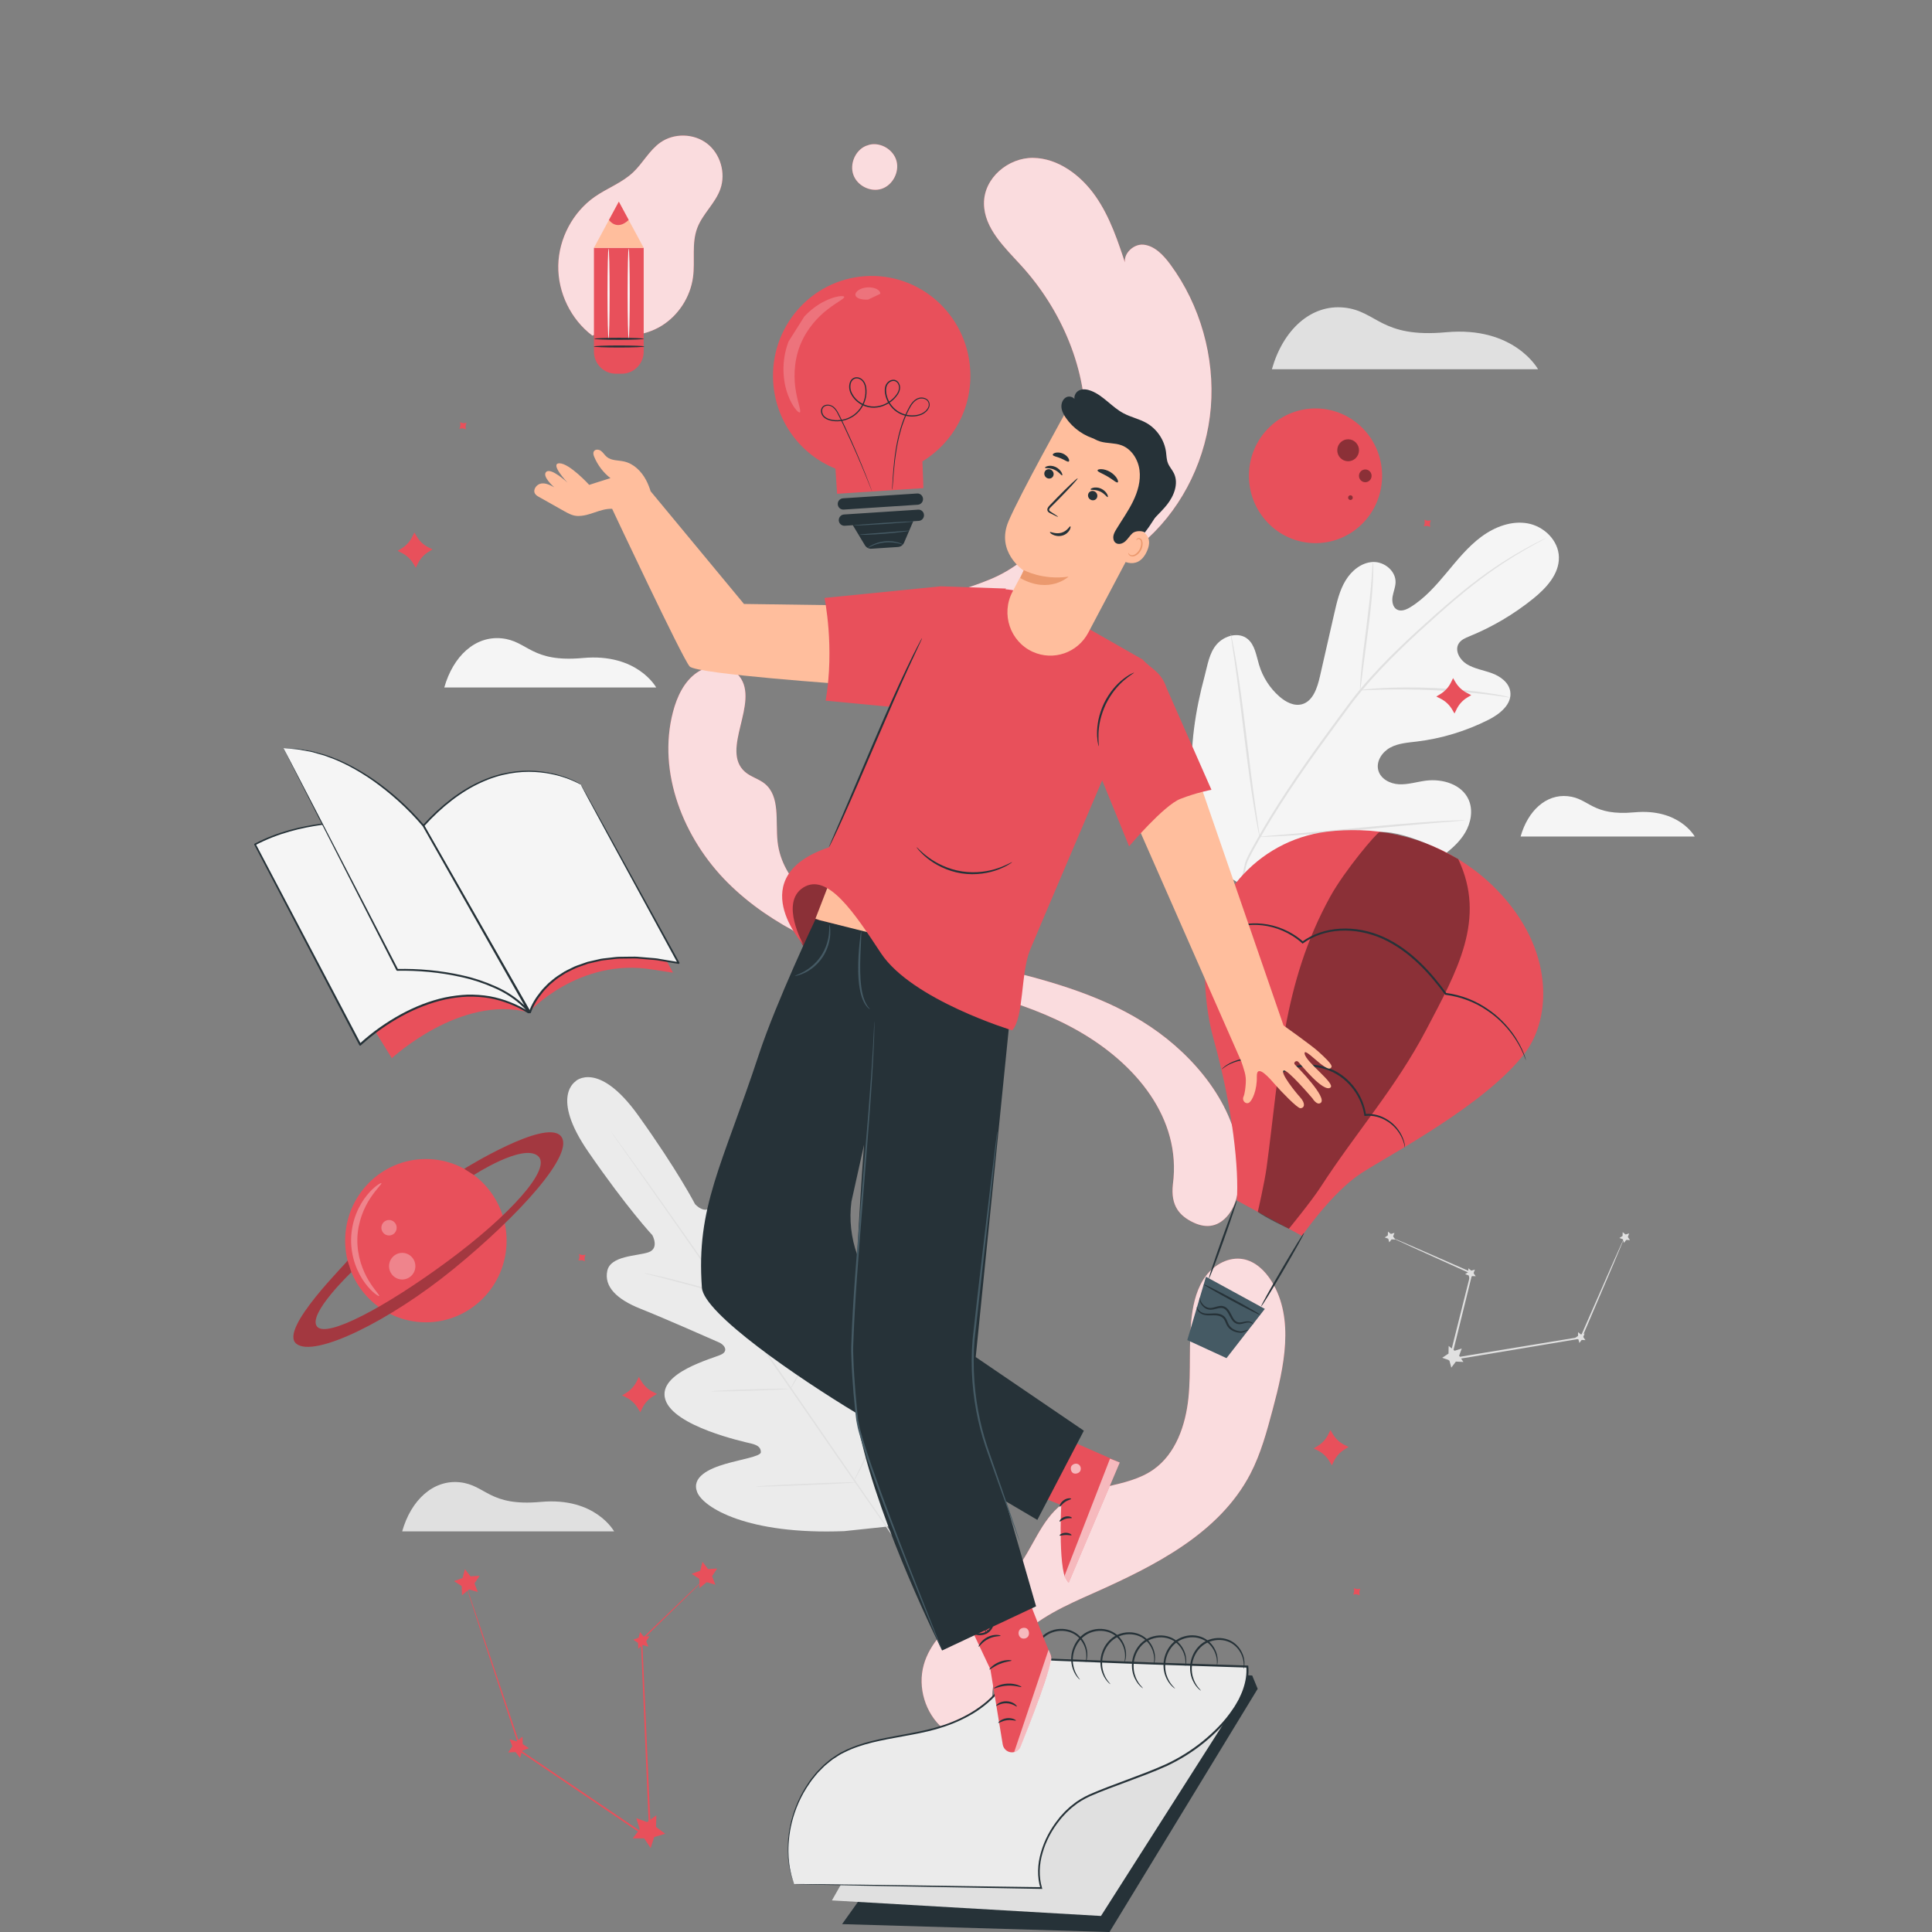 <svg width="114" height="114" viewBox="0 0 114 114" fill="none" xmlns="http://www.w3.org/2000/svg">
<rect x="0" y="0" width="114" height="114" fill="#808080" stroke="none"/>
<g clip-path="url(#clip0_1278_1642)">
<path d="M75.049 21.789H90.755C90.755 21.789 89.367 19.233 85.323 19.605C81.463 19.96 81.265 18.346 79.303 18.148C77.34 17.95 75.704 19.472 75.049 21.789Z" fill="#E0E0E0"/>
<path d="M33.998 63.783C33.998 63.783 32.423 64.643 34.714 67.967C37.005 71.292 38.495 72.886 38.495 72.886C38.495 72.886 38.928 73.671 38.254 73.896C37.581 74.121 36.026 74.087 35.834 74.986C35.636 75.916 36.386 76.665 37.779 77.218C39.169 77.771 42.174 79.097 42.444 79.218C42.709 79.337 43.008 79.689 42.575 79.917C42.141 80.144 38.77 80.982 39.257 82.576C39.747 84.171 43.872 85.07 44.321 85.176C44.77 85.282 44.897 85.451 44.895 85.693C44.892 85.935 43.731 86.109 42.783 86.386C41.835 86.664 40.781 87.155 41.14 88.051C41.498 88.947 44.092 90.573 49.818 90.346L52.464 90.066L53.592 87.614C55.689 82.219 55.023 79.206 54.303 78.569C53.584 77.931 52.779 78.776 52.209 79.59C51.638 80.405 51.093 81.456 50.866 81.378C50.639 81.301 50.525 81.124 50.572 80.661C50.62 80.197 51.139 75.959 49.81 74.969C48.482 73.978 46.591 76.923 46.235 77.261C45.879 77.602 45.649 77.201 45.626 76.906C45.602 76.607 45.351 73.302 45.291 71.792C45.231 70.282 44.78 69.318 43.846 69.202C42.946 69.088 42.465 70.584 42.033 71.154C41.601 71.722 41.011 71.05 41.011 71.05C41.011 71.05 40.01 69.1 37.662 65.82C35.311 62.539 33.964 63.795 33.964 63.795" fill="#EBEBEB"/>
<path d="M52.689 90.677C50.971 88.261 47.993 83.915 45.416 80.194C42.838 76.476 40.505 73.113 38.799 70.688C37.946 69.477 37.256 68.499 36.778 67.817C36.542 67.482 36.358 67.218 36.229 67.037C36.169 66.95 36.121 66.882 36.088 66.832C36.057 66.786 36.042 66.759 36.042 66.759C36.042 66.759 36.062 66.781 36.095 66.825C36.131 66.873 36.179 66.938 36.243 67.025C36.374 67.204 36.563 67.465 36.804 67.796C37.292 68.467 37.989 69.441 38.847 70.651C40.564 73.067 42.907 76.425 45.482 80.144C48.06 83.862 51.031 88.213 52.734 90.639" fill="#E0E0E0"/>
<path d="M38.01 75.123C38.013 75.118 38.08 75.128 38.201 75.15C38.323 75.172 38.498 75.208 38.715 75.256C39.147 75.35 39.74 75.498 40.392 75.672C41.034 75.846 41.615 76.003 42.059 76.124C42.26 76.177 42.429 76.22 42.566 76.256C42.685 76.288 42.752 76.307 42.749 76.312C42.749 76.317 42.68 76.309 42.558 76.288C42.437 76.266 42.262 76.23 42.045 76.179C41.612 76.08 41.022 75.925 40.37 75.751C39.728 75.582 39.145 75.43 38.701 75.312C38.5 75.259 38.33 75.215 38.194 75.181C38.075 75.147 38.008 75.128 38.01 75.123Z" fill="#E0E0E0"/>
<path d="M42.905 76.116C42.884 76.111 43.13 74.86 43.455 73.323C43.779 71.784 44.061 70.543 44.085 70.547C44.107 70.552 43.863 71.804 43.536 73.34C43.211 74.879 42.929 76.121 42.905 76.116Z" fill="#E0E0E0"/>
<path d="M46.607 82.006C46.603 82.004 46.634 81.939 46.691 81.828C46.758 81.7 46.844 81.54 46.944 81.352C47.157 80.951 47.451 80.395 47.749 79.769C48.05 79.143 48.303 78.568 48.485 78.15C48.571 77.955 48.642 77.788 48.7 77.655C48.75 77.539 48.781 77.474 48.788 77.476C48.793 77.479 48.774 77.546 48.731 77.667C48.688 77.788 48.626 77.962 48.54 78.172C48.373 78.597 48.127 79.177 47.826 79.805C47.525 80.433 47.224 80.987 46.997 81.381C46.882 81.579 46.789 81.736 46.72 81.844C46.653 81.951 46.615 82.011 46.607 82.006Z" fill="#E0E0E0"/>
<path d="M41.983 82.093C41.983 82.088 42.047 82.081 42.164 82.072C42.298 82.064 42.463 82.055 42.657 82.043C43.072 82.021 43.648 81.999 44.283 81.98C44.919 81.96 45.494 81.946 45.912 81.941C46.106 81.941 46.273 81.939 46.407 81.939C46.524 81.941 46.588 81.944 46.588 81.948C46.588 81.953 46.524 81.963 46.407 81.97C46.273 81.977 46.108 81.987 45.915 81.999C45.499 82.021 44.923 82.043 44.286 82.062C43.65 82.081 43.075 82.096 42.657 82.101C42.463 82.101 42.296 82.103 42.162 82.103C42.05 82.103 41.983 82.098 41.983 82.093Z" fill="#E0E0E0"/>
<path d="M44.599 87.713C44.599 87.708 44.68 87.698 44.83 87.686C44.995 87.677 45.208 87.662 45.461 87.648C45.994 87.619 46.732 87.582 47.546 87.549C48.361 87.515 49.099 87.488 49.634 87.474C49.889 87.469 50.102 87.464 50.267 87.462C50.417 87.462 50.499 87.462 50.499 87.469C50.499 87.474 50.417 87.483 50.267 87.495C50.102 87.505 49.889 87.519 49.636 87.534C49.104 87.563 48.365 87.599 47.551 87.633C46.736 87.667 45.998 87.694 45.466 87.708C45.21 87.713 44.998 87.718 44.833 87.72C44.682 87.72 44.599 87.72 44.599 87.713Z" fill="#E0E0E0"/>
<path d="M50.357 87.435C50.353 87.433 50.388 87.35 50.458 87.206C50.534 87.046 50.637 86.841 50.756 86.592C51.01 86.072 51.356 85.355 51.714 84.55C52.075 83.746 52.383 83.011 52.603 82.475C52.708 82.219 52.796 82.006 52.863 81.842C52.925 81.692 52.961 81.61 52.968 81.613C52.973 81.615 52.947 81.7 52.894 81.854C52.842 82.006 52.76 82.226 52.658 82.497C52.452 83.038 52.151 83.78 51.791 84.584C51.43 85.389 51.076 86.106 50.809 86.618C50.675 86.874 50.565 87.08 50.486 87.222C50.407 87.363 50.362 87.438 50.357 87.435Z" fill="#E0E0E0"/>
<path d="M72.57 51.78C69.725 48.555 70 43.902 71.075 39.916C71.254 39.251 71.347 38.526 71.801 38.012C72.254 37.5 73.083 37.273 73.611 37.698C74.048 38.05 74.127 38.681 74.292 39.227C74.509 39.952 74.932 40.611 75.496 41.102C75.866 41.426 76.356 41.684 76.829 41.554C77.476 41.372 77.729 40.587 77.882 39.92C78.166 38.676 78.448 37.43 78.733 36.185C78.885 35.519 79.043 34.835 79.397 34.253C79.75 33.668 80.34 33.19 81.009 33.161C81.678 33.134 82.368 33.685 82.347 34.369C82.337 34.654 82.218 34.922 82.17 35.205C82.124 35.485 82.179 35.823 82.421 35.963C82.667 36.103 82.975 35.978 83.216 35.83C84.054 35.32 84.719 34.562 85.354 33.803C85.987 33.045 86.613 32.262 87.403 31.675C88.194 31.088 89.183 30.711 90.141 30.882C91.099 31.054 91.966 31.885 91.985 32.88C92.004 33.878 91.237 34.702 90.47 35.323C89.331 36.243 88.06 36.992 86.713 37.543C86.469 37.642 86.207 37.751 86.07 37.978C85.822 38.389 86.137 38.93 86.536 39.181C86.99 39.464 87.535 39.541 88.034 39.725C88.533 39.908 89.037 40.273 89.116 40.809C89.226 41.556 88.495 42.136 87.831 42.472C86.5 43.143 85.058 43.581 83.589 43.757C83.061 43.82 82.514 43.856 82.043 44.107C81.57 44.358 81.195 44.902 81.322 45.429C81.448 45.956 82.019 46.253 82.55 46.277C83.08 46.303 83.601 46.134 84.129 46.064C85.115 45.936 86.271 46.279 86.668 47.209C86.928 47.821 86.792 48.555 86.453 49.13C86.113 49.705 85.597 50.145 85.067 50.538C83.211 51.913 81.026 52.855 78.752 53.09C76.473 53.322 74.478 53.053 72.57 51.78Z" fill="#F5F5F5"/>
<path d="M73.145 52.169C73.662 50.611 73.122 51.394 74.185 49.509C75.245 47.623 76.576 45.651 78.037 43.636C78.405 43.134 78.768 42.638 79.127 42.148C79.485 41.66 79.841 41.177 80.216 40.727C80.966 39.821 81.754 39.01 82.526 38.261C83.297 37.512 84.057 36.83 84.771 36.197C85.488 35.567 86.166 34.992 86.806 34.494C88.084 33.494 89.209 32.813 90 32.375C90.394 32.156 90.707 31.996 90.919 31.89C91.022 31.839 91.101 31.8 91.163 31.771C91.218 31.745 91.247 31.733 91.247 31.735C91.247 31.738 91.22 31.755 91.168 31.784C91.108 31.815 91.029 31.858 90.931 31.914C90.724 32.028 90.415 32.194 90.024 32.419C89.243 32.868 88.129 33.559 86.861 34.564C86.226 35.064 85.552 35.642 84.84 36.277C84.129 36.913 83.374 37.596 82.605 38.345C81.838 39.094 81.054 39.906 80.309 40.807C79.936 41.256 79.583 41.735 79.225 42.223C78.866 42.711 78.506 43.209 78.138 43.709C76.676 45.721 75.346 47.685 74.285 49.565C73.22 51.442 73.755 50.647 73.229 52.196" fill="#E0E0E0"/>
<path d="M80.252 40.73C80.242 40.73 80.245 40.623 80.254 40.43C80.264 40.237 80.285 39.959 80.316 39.616C80.378 38.93 80.495 37.985 80.632 36.944C80.765 35.903 80.87 34.958 80.923 34.272C80.949 33.929 80.968 33.651 80.98 33.46C80.992 33.267 81.002 33.16 81.011 33.16C81.021 33.16 81.026 33.267 81.028 33.46C81.033 33.653 81.026 33.931 81.011 34.277C80.983 34.965 80.892 35.915 80.756 36.958C80.622 37.985 80.498 38.915 80.405 39.626C80.364 39.947 80.331 40.218 80.304 40.435C80.278 40.626 80.261 40.73 80.252 40.73Z" fill="#E0E0E0"/>
<path d="M89.107 41.157C89.104 41.167 88.98 41.15 88.758 41.116C88.536 41.085 88.216 41.034 87.817 40.988C87.021 40.887 85.915 40.785 84.69 40.73C83.465 40.674 82.356 40.672 81.551 40.694C81.15 40.701 80.825 40.718 80.601 40.725C80.376 40.735 80.252 40.737 80.249 40.727C80.249 40.718 80.371 40.701 80.596 40.674C80.82 40.65 81.145 40.621 81.546 40.602C82.352 40.556 83.465 40.544 84.692 40.599C85.92 40.657 87.028 40.773 87.824 40.897C88.223 40.954 88.543 41.017 88.763 41.066C88.987 41.119 89.109 41.15 89.107 41.157Z" fill="#E0E0E0"/>
<path d="M74.328 49.374C74.323 49.374 74.311 49.335 74.294 49.256C74.275 49.161 74.251 49.048 74.223 48.91C74.161 48.611 74.084 48.173 73.994 47.635C73.814 46.555 73.614 45.054 73.413 43.395C73.213 41.735 73.026 40.234 72.871 39.152C72.794 38.626 72.73 38.193 72.682 37.869C72.663 37.729 72.646 37.616 72.632 37.519C72.623 37.439 72.618 37.396 72.623 37.396C72.627 37.396 72.639 37.437 72.656 37.514C72.675 37.608 72.699 37.722 72.728 37.86C72.79 38.159 72.866 38.596 72.957 39.135C73.136 40.215 73.337 41.715 73.537 43.375C73.738 45.035 73.924 46.533 74.08 47.618C74.158 48.144 74.221 48.577 74.268 48.901C74.287 49.041 74.304 49.157 74.318 49.251C74.328 49.333 74.33 49.374 74.328 49.374Z" fill="#E0E0E0"/>
<path d="M86.455 48.401C86.455 48.405 86.412 48.413 86.333 48.42C86.237 48.429 86.12 48.439 85.98 48.451C85.655 48.478 85.215 48.514 84.68 48.557C83.584 48.647 82.069 48.789 80.397 48.949C78.725 49.108 77.208 49.236 76.11 49.304C75.56 49.338 75.116 49.36 74.808 49.369C74.667 49.372 74.547 49.377 74.454 49.379C74.373 49.379 74.33 49.377 74.33 49.374C74.33 49.369 74.373 49.362 74.452 49.355C74.547 49.345 74.665 49.335 74.805 49.323C75.13 49.297 75.57 49.261 76.105 49.217C77.201 49.128 78.716 48.985 80.388 48.826C82.06 48.666 83.576 48.538 84.675 48.471C85.225 48.437 85.669 48.415 85.977 48.405C86.12 48.403 86.235 48.398 86.331 48.396C86.412 48.396 86.455 48.398 86.455 48.401Z" fill="#E0E0E0"/>
<path d="M95.861 72.99C95.864 72.99 95.849 73.029 95.821 73.104C95.787 73.183 95.744 73.29 95.689 73.425C95.567 73.715 95.395 74.123 95.18 74.64C94.731 75.691 94.098 77.174 93.339 78.948L93.327 78.974L93.298 78.979C91.6 79.262 89.62 79.593 87.513 79.946C86.854 80.054 86.204 80.163 85.573 80.267L85.485 80.281L85.507 80.195C85.977 78.312 86.412 76.58 86.782 75.109L86.808 75.165C85.397 74.527 84.231 74 83.409 73.628C83.01 73.444 82.695 73.299 82.471 73.195C82.368 73.147 82.289 73.109 82.227 73.079C82.172 73.053 82.143 73.038 82.146 73.036C82.148 73.034 82.177 73.043 82.234 73.067C82.299 73.094 82.38 73.128 82.485 73.171C82.712 73.268 83.029 73.406 83.433 73.58C84.26 73.942 85.43 74.457 86.849 75.078L86.887 75.094L86.878 75.135C86.514 76.609 86.087 78.344 85.624 80.228L85.557 80.156C86.187 80.052 86.835 79.943 87.496 79.835C89.603 79.489 91.586 79.163 93.284 78.883L93.246 78.914C94.02 77.148 94.667 75.672 95.126 74.623C95.353 74.111 95.534 73.708 95.663 73.42C95.723 73.287 95.773 73.183 95.809 73.104C95.84 73.024 95.859 72.988 95.861 72.99Z" fill="#E0E0E0"/>
<path d="M86.254 79.571L86.097 79.994L86.35 80.364L85.906 80.342L85.636 80.699L85.519 80.264L85.098 80.117L85.471 79.871L85.48 79.419L85.829 79.702L86.254 79.571Z" fill="#E0E0E0"/>
<path d="M82.282 72.746L82.203 72.956L82.329 73.14L82.11 73.13L81.974 73.306L81.916 73.091L81.709 73.017L81.892 72.893L81.897 72.671L82.072 72.811L82.282 72.746Z" fill="#E0E0E0"/>
<path d="M93.501 78.682L93.422 78.892L93.549 79.076L93.329 79.064L93.193 79.243L93.135 79.028L92.928 78.953L93.112 78.829L93.116 78.605L93.291 78.745L93.501 78.682Z" fill="#E0E0E0"/>
<path d="M87.028 74.913L86.949 75.123L87.076 75.307L86.853 75.297L86.72 75.474L86.662 75.259L86.452 75.184L86.638 75.061L86.643 74.838L86.815 74.978L87.028 74.913Z" fill="#E0E0E0"/>
<path d="M96.131 72.78L96.052 72.99L96.179 73.174L95.957 73.162L95.823 73.34L95.763 73.125L95.556 73.05L95.742 72.927L95.747 72.703L95.919 72.843L96.131 72.78Z" fill="#E0E0E0"/>
<path d="M23.731 90.361H36.236C36.236 90.361 35.13 88.326 31.913 88.621C28.838 88.904 28.683 87.621 27.119 87.462C25.556 87.305 24.252 88.517 23.731 90.361Z" fill="#E0E0E0"/>
<path d="M26.216 40.566H38.72C38.72 40.566 37.614 38.531 34.397 38.826C31.323 39.109 31.168 37.826 29.603 37.666C28.038 37.507 26.736 38.72 26.216 40.566Z" fill="#F5F5F5"/>
<path d="M89.725 49.36H99.999C99.999 49.36 99.091 47.688 96.444 47.932C93.92 48.164 93.791 47.108 92.505 46.98C91.223 46.849 90.153 47.845 89.725 49.36Z" fill="#F5F5F5"/>
<path d="M69.209 69.871C69.72 65.976 67.011 62.763 63.629 60.833C60.247 58.903 56.322 58.255 52.586 57.182C49.063 56.17 45.559 54.691 42.948 52.092C40.337 49.492 38.773 45.586 39.712 42.003C39.948 41.104 40.368 40.201 41.13 39.681C41.895 39.162 43.06 39.176 43.629 39.906C44.842 41.462 42.478 44.247 43.959 45.545C44.298 45.842 44.766 45.953 45.117 46.236C46.053 46.989 45.75 48.458 45.881 49.661C46.142 52.041 48.349 53.694 50.515 54.658C53.418 55.948 56.561 56.557 59.64 57.322C62.719 58.088 65.822 59.052 68.387 60.937C70.953 62.821 73.177 65.771 73.16 68.977C73.155 69.873 73.043 70.975 72.486 71.673C71.93 72.371 71.223 72.516 70.42 72.135C69.617 71.753 69.061 71.163 69.209 69.871Z" fill="#E8505B"/>
<g opacity="0.8">
<path d="M69.209 69.871C69.72 65.976 67.011 62.763 63.629 60.833C60.247 58.903 56.322 58.255 52.586 57.182C49.063 56.17 45.559 54.691 42.948 52.092C40.337 49.492 38.773 45.586 39.712 42.003C39.948 41.104 40.368 40.201 41.13 39.681C41.895 39.162 43.06 39.176 43.629 39.906C44.842 41.462 42.478 44.247 43.959 45.545C44.298 45.842 44.766 45.953 45.117 46.236C46.053 46.989 45.75 48.458 45.881 49.661C46.142 52.041 48.349 53.694 50.515 54.658C53.418 55.948 56.561 56.557 59.64 57.322C62.719 58.088 65.822 59.052 68.387 60.937C70.953 62.821 73.177 65.771 73.16 68.977C73.155 69.873 73.043 70.975 72.486 71.673C71.93 72.371 71.223 72.516 70.42 72.135C69.617 71.753 69.061 71.163 69.209 69.871Z" fill="white"/>
</g>
<path d="M52.846 38.918C52.725 37.475 53.788 36.219 54.996 35.545C56.205 34.871 57.588 34.598 58.835 34.001C61.928 32.518 63.894 29.029 64.04 25.449C64.185 21.868 62.652 18.293 60.251 15.662C59.277 14.594 58.075 13.475 58.061 12.016C58.047 10.494 59.504 9.296 60.961 9.315C62.418 9.334 63.76 10.32 64.632 11.562C65.504 12.804 65.986 14.282 66.457 15.732C66.123 15.125 66.811 14.374 67.472 14.437C68.134 14.502 68.657 15.06 69.065 15.616C70.821 18.005 71.688 21.076 71.447 24.033C71.206 26.99 69.854 29.805 67.744 31.752C65.387 33.924 62.27 34.944 59.248 35.907C57.144 36.579 55.042 37.251 52.937 37.922" fill="#E8505B"/>
<g opacity="0.8">
<path d="M52.846 38.918C52.725 37.475 53.788 36.219 54.996 35.545C56.205 34.871 57.588 34.598 58.835 34.001C61.928 32.518 63.894 29.029 64.04 25.449C64.185 21.868 62.652 18.293 60.251 15.662C59.277 14.594 58.075 13.475 58.061 12.016C58.047 10.494 59.504 9.296 60.961 9.315C62.418 9.334 63.76 10.32 64.632 11.562C65.504 12.804 65.986 14.282 66.457 15.732C66.123 15.125 66.811 14.374 67.472 14.437C68.134 14.502 68.657 15.06 69.065 15.616C70.821 18.005 71.688 21.076 71.447 24.033C71.206 26.99 69.854 29.805 67.744 31.752C65.387 33.924 62.27 34.944 59.248 35.907C57.144 36.579 55.042 37.251 52.937 37.922" fill="white"/>
</g>
<path d="M51.091 8.61C50.465 8.875 50.121 9.68 50.358 10.325C50.594 10.97 51.373 11.352 52.02 11.142C52.667 10.931 53.078 10.161 52.899 9.496C52.72 8.832 51.977 8.385 51.313 8.537" fill="#E8505B"/>
<g opacity="0.8">
<path d="M51.091 8.61C50.465 8.875 50.121 9.68 50.358 10.325C50.594 10.97 51.373 11.352 52.02 11.142C52.667 10.931 53.078 10.161 52.899 9.496C52.72 8.832 51.977 8.385 51.313 8.537" fill="white"/>
</g>
<path d="M58.871 101.699C58.097 100.078 58.77 98.056 60.003 96.756C61.235 95.456 62.917 94.714 64.549 93.99C68.143 92.388 71.951 90.479 73.781 86.962C74.397 85.775 74.748 84.471 75.094 83.176C75.766 80.673 76.394 77.829 75.044 75.624C74.655 74.988 74.072 74.425 73.346 74.295C72.519 74.147 71.669 74.606 71.158 75.283C70.649 75.957 70.429 76.814 70.324 77.655C70.124 79.26 70.291 80.89 70.124 82.497C69.956 84.103 69.376 85.785 68.065 86.71C66.474 87.834 64.202 87.58 62.654 88.766C61.405 89.723 60.93 91.385 59.955 92.624C59.133 93.666 57.987 94.379 56.934 95.178C55.883 95.98 54.865 96.956 54.507 98.239C54.136 99.57 54.6 101.102 55.646 101.994C56.692 102.885 58.261 103.09 59.496 102.496" fill="#E8505B"/>
<g opacity="0.8">
<path d="M58.871 101.699C58.097 100.078 58.77 98.056 60.003 96.756C61.235 95.456 62.917 94.714 64.549 93.99C68.143 92.388 71.951 90.479 73.781 86.962C74.397 85.775 74.748 84.471 75.094 83.176C75.766 80.673 76.394 77.829 75.044 75.624C74.655 74.988 74.072 74.425 73.346 74.295C72.519 74.147 71.669 74.606 71.158 75.283C70.649 75.957 70.429 76.814 70.324 77.655C70.124 79.26 70.291 80.89 70.124 82.497C69.956 84.103 69.376 85.785 68.065 86.71C66.474 87.834 64.202 87.58 62.654 88.766C61.405 89.723 60.93 91.385 59.955 92.624C59.133 93.666 57.987 94.379 56.934 95.178C55.883 95.98 54.865 96.956 54.507 98.239C54.136 99.57 54.6 101.102 55.646 101.994C56.692 102.885 58.261 103.09 59.496 102.496" fill="white"/>
</g>
<path d="M34.953 19.803C33.687 18.853 32.913 17.264 32.942 15.669C32.971 14.075 33.8 12.516 35.097 11.61C35.83 11.101 36.702 10.787 37.354 10.173C37.934 9.627 38.312 8.871 38.962 8.412C39.769 7.841 40.939 7.866 41.723 8.472C42.506 9.076 42.838 10.211 42.506 11.151C42.208 11.999 41.455 12.618 41.14 13.461C40.801 14.367 41.021 15.384 40.894 16.343C40.739 17.525 40.029 18.619 39.021 19.233C38.013 19.846 36.726 19.97 35.62 19.554" fill="#E8505B"/>
<g opacity="0.8">
<path d="M34.953 19.803C33.687 18.853 32.913 17.264 32.942 15.669C32.971 14.075 33.8 12.516 35.097 11.61C35.83 11.101 36.702 10.787 37.354 10.173C37.934 9.627 38.312 8.871 38.962 8.412C39.769 7.841 40.939 7.866 41.723 8.472C42.506 9.076 42.838 10.211 42.506 11.151C42.208 11.999 41.455 12.618 41.14 13.461C40.801 14.367 41.021 15.384 40.894 16.343C40.739 17.525 40.029 18.619 39.021 19.233C38.013 19.846 36.726 19.97 35.62 19.554" fill="white"/>
</g>
<path d="M36.687 22.052H36.339C35.624 22.052 35.046 21.467 35.046 20.745V14.623H37.982V20.745C37.982 21.465 37.402 22.052 36.687 22.052Z" fill="#E8505B"/>
<path d="M35.046 14.623L36.513 11.9L37.982 14.623H35.046Z" fill="#FFBE9D"/>
<path d="M35.933 12.978C35.933 12.978 36.379 13.657 37.096 12.978L36.515 11.9L35.933 12.978Z" fill="#E8505B"/>
<path d="M38.023 20.445C38.023 20.479 37.354 20.506 36.53 20.506C35.706 20.506 35.037 20.479 35.037 20.445C35.037 20.412 35.706 20.385 36.53 20.385C37.354 20.385 38.023 20.412 38.023 20.445Z" fill="#263238"/>
<path d="M37.992 19.991C37.992 20.025 37.337 20.052 36.53 20.052C35.722 20.052 35.068 20.025 35.068 19.991C35.068 19.957 35.722 19.931 36.53 19.931C37.337 19.931 37.992 19.957 37.992 19.991Z" fill="#263238"/>
<path d="M35.909 14.666C35.942 14.666 35.969 15.853 35.969 17.314C35.969 18.776 35.942 19.962 35.909 19.962C35.875 19.962 35.849 18.779 35.849 17.314C35.849 15.853 35.875 14.666 35.909 14.666Z" fill="#FAFAFA"/>
<path d="M37.096 14.666C37.129 14.666 37.156 15.853 37.156 17.314C37.156 18.776 37.129 19.962 37.096 19.962C37.062 19.962 37.036 18.779 37.036 17.314C37.036 15.853 37.062 14.666 37.096 14.666Z" fill="#FAFAFA"/>
<path d="M60.55 98.287L73.888 98.865L74.211 99.65L65.468 114.001L49.689 113.535L60.55 98.287Z" fill="#263238"/>
<path d="M49.089 112.136L64.964 113.054L73.255 100.039L67.434 100.517L52.699 105.767L49.089 112.136Z" fill="#E0E0E0"/>
<path d="M46.861 111.172L61.439 111.404C60.832 109.517 62.261 106.862 64.222 105.968C65.521 105.376 67.965 104.608 69.226 103.953C71.622 102.709 73.788 100.355 73.599 98.333L67.611 98.14L59.97 97.841C59.33 99.759 57.963 101.013 55.885 101.769C54.027 102.445 51.91 102.443 50.095 103.211C47.176 104.453 45.774 108.459 46.861 111.172Z" fill="#EBEBEB"/>
<path d="M46.861 111.172C46.861 111.172 46.846 111.14 46.825 111.078C46.801 111.01 46.768 110.916 46.725 110.792C46.675 110.669 46.643 110.505 46.6 110.314C46.548 110.123 46.531 109.899 46.5 109.642C46.464 109.133 46.469 108.495 46.615 107.768C46.763 107.045 47.045 106.229 47.549 105.427C47.68 105.231 47.804 105.021 47.969 104.835C48.048 104.738 48.122 104.637 48.208 104.542C48.296 104.451 48.387 104.359 48.478 104.267C48.566 104.17 48.667 104.086 48.769 104.001C48.872 103.917 48.972 103.827 49.082 103.748C49.312 103.603 49.531 103.433 49.792 103.32C50.802 102.805 52.008 102.588 53.265 102.358C53.895 102.242 54.543 102.122 55.195 101.94C55.844 101.754 56.497 101.506 57.115 101.158C57.426 100.986 57.727 100.788 58.013 100.563C58.3 100.341 58.568 100.087 58.809 99.802C59.298 99.242 59.669 98.561 59.917 97.826L59.931 97.787L59.972 97.79C62.002 97.867 64.131 97.949 66.34 98.036C68.547 98.123 70.833 98.184 73.174 98.263C73.317 98.268 73.461 98.273 73.602 98.278L73.654 98.28L73.659 98.333C73.7 98.8 73.616 99.266 73.466 99.696C73.399 99.916 73.293 100.119 73.198 100.324C73.086 100.52 72.981 100.72 72.849 100.904C72.352 101.655 71.715 102.283 71.043 102.834C70.365 103.383 69.629 103.837 68.865 104.197C68.096 104.547 67.317 104.832 66.555 105.117C65.793 105.402 65.038 105.673 64.322 105.987C63.971 106.151 63.634 106.342 63.34 106.589C63.185 106.7 63.056 106.842 62.915 106.968C62.791 107.111 62.652 107.239 62.54 107.391C62.069 107.975 61.716 108.637 61.52 109.328C61.315 110.014 61.291 110.742 61.484 111.392L61.503 111.457H61.436C57.02 111.377 53.377 111.312 50.836 111.266C49.567 111.239 48.576 111.22 47.895 111.206C47.558 111.196 47.303 111.191 47.123 111.186C46.949 111.179 46.861 111.172 46.861 111.172C46.861 111.172 46.952 111.169 47.126 111.169C47.303 111.169 47.561 111.172 47.897 111.174C48.578 111.181 49.569 111.193 50.838 111.208C53.382 111.244 57.025 111.295 61.441 111.355L61.393 111.421C61.19 110.749 61.214 110 61.424 109.299C61.623 108.592 61.981 107.917 62.459 107.323C62.571 107.168 62.712 107.036 62.838 106.891C62.982 106.763 63.113 106.618 63.273 106.504C63.572 106.25 63.918 106.055 64.276 105.886C64.998 105.567 65.753 105.296 66.515 105.009C67.276 104.724 68.053 104.436 68.815 104.091C69.572 103.735 70.298 103.284 70.969 102.742C71.633 102.196 72.262 101.576 72.751 100.836C72.88 100.658 72.983 100.459 73.093 100.269C73.186 100.068 73.286 99.87 73.353 99.657C73.497 99.239 73.578 98.79 73.54 98.345L73.597 98.399C73.458 98.394 73.313 98.389 73.169 98.384C70.828 98.304 68.543 98.244 66.335 98.155C64.128 98.068 61.998 97.983 59.967 97.903L60.022 97.865C59.769 98.611 59.392 99.307 58.89 99.877C58.644 100.165 58.369 100.423 58.078 100.65C57.789 100.88 57.483 101.08 57.165 101.252C56.537 101.602 55.876 101.851 55.221 102.039C54.564 102.221 53.912 102.341 53.281 102.455C52.025 102.682 50.824 102.895 49.828 103.4C49.572 103.511 49.352 103.677 49.128 103.818C49.02 103.897 48.92 103.984 48.819 104.066C48.717 104.149 48.616 104.231 48.53 104.327C48.44 104.419 48.351 104.509 48.263 104.598C48.177 104.69 48.105 104.791 48.026 104.885C47.864 105.071 47.74 105.277 47.608 105.47C47.104 106.26 46.82 107.067 46.667 107.785C46.517 108.505 46.505 109.138 46.536 109.645C46.565 109.899 46.579 110.123 46.627 110.314C46.667 110.505 46.694 110.667 46.741 110.792C46.78 110.916 46.811 111.012 46.832 111.08C46.854 111.138 46.861 111.172 46.861 111.172Z" fill="#263238"/>
<path d="M64.064 98.082C64.054 98.08 64.083 97.988 64.097 97.819C64.109 97.652 64.1 97.401 63.983 97.123C63.87 96.85 63.646 96.546 63.295 96.376C62.946 96.207 62.487 96.171 62.067 96.333C61.644 96.49 61.339 96.838 61.178 97.198C61.014 97.558 60.99 97.93 61.038 98.225C61.085 98.522 61.198 98.746 61.286 98.889C61.377 99.032 61.444 99.099 61.437 99.106C61.432 99.111 61.353 99.053 61.248 98.916C61.143 98.778 61.016 98.551 60.954 98.239C60.894 97.932 60.906 97.536 61.078 97.152C61.241 96.77 61.566 96.391 62.024 96.222C62.475 96.05 62.97 96.091 63.343 96.28C63.722 96.468 63.954 96.802 64.062 97.094C64.174 97.391 64.171 97.654 64.145 97.826C64.131 97.913 64.114 97.978 64.097 98.022C64.078 98.063 64.069 98.085 64.064 98.082Z" fill="#263238"/>
<path d="M66.35 98.082C66.34 98.08 66.369 97.988 66.383 97.819C66.395 97.652 66.385 97.401 66.268 97.123C66.156 96.85 65.932 96.546 65.581 96.376C65.232 96.207 64.773 96.171 64.353 96.333C63.93 96.49 63.624 96.838 63.464 97.198C63.299 97.558 63.275 97.93 63.323 98.225C63.371 98.522 63.483 98.746 63.572 98.889C63.662 99.032 63.729 99.099 63.722 99.106C63.717 99.111 63.639 99.053 63.533 98.916C63.428 98.778 63.302 98.551 63.24 98.239C63.18 97.932 63.192 97.536 63.364 97.152C63.526 96.77 63.851 96.391 64.31 96.222C64.761 96.05 65.256 96.091 65.628 96.28C66.008 96.468 66.24 96.802 66.347 97.094C66.46 97.391 66.457 97.654 66.431 97.826C66.416 97.913 66.4 97.978 66.383 98.022C66.362 98.063 66.352 98.085 66.35 98.082Z" fill="#263238"/>
<path d="M68.084 98.203C68.072 98.201 68.098 98.106 68.103 97.937C68.106 97.768 68.082 97.519 67.95 97.249C67.824 96.98 67.582 96.691 67.219 96.543C66.864 96.393 66.4 96.384 65.992 96.57C65.578 96.751 65.292 97.116 65.153 97.483C65.007 97.853 65.007 98.225 65.07 98.517C65.134 98.812 65.258 99.029 65.356 99.164C65.454 99.302 65.526 99.367 65.519 99.375C65.514 99.379 65.433 99.326 65.32 99.193C65.208 99.061 65.067 98.843 64.988 98.536C64.91 98.232 64.902 97.838 65.05 97.444C65.191 97.053 65.495 96.657 65.942 96.461C66.383 96.263 66.878 96.275 67.26 96.444C67.649 96.611 67.9 96.93 68.024 97.217C68.153 97.507 68.165 97.77 68.149 97.944C68.139 98.031 68.125 98.099 68.11 98.142C68.096 98.181 68.089 98.203 68.084 98.203Z" fill="#263238"/>
<path d="M69.945 98.309C69.933 98.307 69.954 98.213 69.949 98.043C69.945 97.874 69.906 97.628 69.761 97.365C69.62 97.104 69.364 96.826 68.994 96.698C68.631 96.567 68.17 96.584 67.768 96.79C67.365 96.993 67.1 97.374 66.98 97.746C66.854 98.123 66.873 98.495 66.951 98.783C67.03 99.073 67.166 99.283 67.272 99.416C67.377 99.549 67.451 99.609 67.444 99.616C67.441 99.621 67.355 99.573 67.236 99.447C67.116 99.322 66.966 99.111 66.87 98.809C66.777 98.51 66.749 98.116 66.875 97.715C66.995 97.319 67.276 96.906 67.713 96.686C68.146 96.463 68.638 96.451 69.03 96.596C69.428 96.741 69.694 97.048 69.832 97.326C69.975 97.609 70.002 97.872 69.995 98.046C69.99 98.133 69.98 98.201 69.968 98.244C69.956 98.287 69.949 98.312 69.945 98.309Z" fill="#263238"/>
<path d="M71.808 98.266C71.796 98.263 71.815 98.169 71.805 98C71.796 97.833 71.75 97.584 71.597 97.326C71.449 97.07 71.187 96.799 70.814 96.681C70.446 96.56 69.985 96.589 69.591 96.806C69.192 97.022 68.939 97.408 68.829 97.785C68.714 98.164 68.743 98.536 68.829 98.821C68.917 99.109 69.058 99.317 69.166 99.445C69.276 99.575 69.35 99.633 69.345 99.64C69.343 99.645 69.257 99.599 69.132 99.476C69.011 99.353 68.853 99.147 68.75 98.848C68.647 98.551 68.609 98.159 68.724 97.754C68.834 97.353 69.104 96.932 69.534 96.7C69.959 96.466 70.453 96.439 70.847 96.575C71.249 96.71 71.523 97.007 71.669 97.282C71.82 97.56 71.856 97.824 71.851 97.998C71.848 98.085 71.841 98.152 71.829 98.198C71.82 98.244 71.812 98.266 71.808 98.266Z" fill="#263238"/>
<path d="M73.379 98.478C73.368 98.476 73.389 98.382 73.387 98.213C73.384 98.043 73.348 97.795 73.205 97.531C73.067 97.27 72.816 96.99 72.448 96.857C72.085 96.722 71.624 96.734 71.22 96.934C70.814 97.133 70.544 97.51 70.42 97.882C70.291 98.256 70.303 98.628 70.379 98.918C70.456 99.21 70.587 99.421 70.692 99.553C70.795 99.686 70.869 99.749 70.862 99.756C70.859 99.761 70.773 99.713 70.656 99.585C70.539 99.457 70.389 99.244 70.298 98.942C70.207 98.643 70.183 98.249 70.315 97.848C70.439 97.451 70.726 97.043 71.165 96.828C71.6 96.611 72.092 96.603 72.484 96.756C72.88 96.906 73.143 97.215 73.277 97.495C73.418 97.78 73.442 98.043 73.43 98.217C73.425 98.304 73.413 98.372 73.401 98.415C73.391 98.457 73.382 98.478 73.379 98.478Z" fill="#263238"/>
<path d="M80.249 48.987C79.621 48.971 78.957 48.992 78.274 49.077C74.158 49.594 71.091 53.169 71.098 57.364C71.1 58.586 71.23 59.951 71.609 61.314C72.758 65.435 73.112 69.067 72.98 70.835L76.826 72.925C76.826 72.925 78.606 70.337 80.326 69.224C82.045 68.107 87.769 65.126 90.035 62.058C91.497 60.082 91.777 56.025 88.294 52.476C86.166 50.309 83.268 49.072 80.249 48.987Z" fill="#E8505B"/>
<path d="M71.16 75.336L74.633 77.233L72.371 80.139L70.057 79.073L71.16 75.336Z" fill="#455A64"/>
<path d="M71.328 75.452C71.297 75.44 71.641 74.398 72.097 73.123C72.553 71.847 72.947 70.823 72.978 70.835C73.009 70.847 72.665 71.888 72.209 73.164C71.755 74.44 71.359 75.464 71.328 75.452Z" fill="#263238"/>
<path d="M74.414 77.09C74.385 77.073 74.93 76.087 75.629 74.889C76.329 73.691 76.919 72.734 76.948 72.751C76.977 72.768 76.432 73.753 75.732 74.952C75.032 76.15 74.442 77.107 74.414 77.09Z" fill="#263238"/>
<g opacity="0.4">
<path d="M81.408 49.096C81.252 49.106 79.341 51.367 78.496 52.899C75.651 58.052 75.525 63.065 74.734 68.912C74.621 69.748 74.211 71.548 74.218 71.507C74.638 71.84 76.052 72.504 76.052 72.504C76.052 72.504 77.385 70.876 77.915 70.057C80.039 66.776 82.342 64.22 84.159 60.758C85.977 57.296 87.726 54.225 86.044 50.693C86.044 50.696 83.132 49 81.408 49.096Z" fill="black"/>
</g>
<path d="M90.049 62.577C90.047 62.577 90.03 62.541 89.999 62.466C89.968 62.394 89.93 62.28 89.866 62.14C89.741 61.86 89.536 61.454 89.194 60.997C88.853 60.545 88.375 60.033 87.718 59.606C87.073 59.166 86.24 58.818 85.299 58.7L85.275 58.697L85.26 58.678C84.818 58.076 84.312 57.453 83.708 56.876C83.106 56.3 82.401 55.771 81.589 55.399C80.779 55.035 79.907 54.873 79.086 54.916C78.264 54.957 77.492 55.223 76.895 55.656L76.862 55.68L76.831 55.651C76.117 55.015 75.261 54.687 74.49 54.6C73.714 54.51 73.026 54.653 72.5 54.856C71.972 55.059 71.597 55.32 71.358 55.506C71.239 55.6 71.148 55.677 71.091 55.733C71.031 55.786 71 55.812 70.998 55.81C70.995 55.808 71.024 55.776 71.079 55.718C71.134 55.66 71.22 55.578 71.337 55.477C71.573 55.279 71.944 55.008 72.479 54.793C73.009 54.578 73.709 54.423 74.502 54.508C75.29 54.59 76.167 54.919 76.902 55.569L76.836 55.566C77.447 55.119 78.24 54.844 79.083 54.798C79.924 54.749 80.815 54.914 81.641 55.288C82.468 55.665 83.182 56.204 83.791 56.789C84.4 57.373 84.909 58.004 85.349 58.61L85.313 58.588C86.275 58.714 87.119 59.077 87.768 59.528C88.43 59.97 88.908 60.495 89.247 60.956C89.584 61.422 89.782 61.836 89.899 62.123C89.959 62.266 89.99 62.382 90.016 62.456C90.04 62.536 90.052 62.575 90.049 62.577Z" fill="#263238"/>
<path d="M82.9 67.711C82.876 67.718 82.881 67.361 82.568 66.865C82.411 66.626 82.174 66.353 81.83 66.148C81.493 65.938 81.044 65.795 80.557 65.844L80.509 65.848L80.502 65.8C80.426 65.3 80.22 64.769 79.872 64.297C79.525 63.829 79.038 63.411 78.446 63.176C77.958 62.981 77.44 62.911 76.955 62.944C76.468 62.981 76.011 63.121 75.627 63.324L75.591 63.343L75.562 63.312C75.178 62.896 74.681 62.662 74.227 62.58C73.771 62.485 73.355 62.534 73.031 62.618C72.374 62.8 72.094 63.121 72.08 63.094C72.077 63.092 72.094 63.075 72.13 63.041C72.166 63.01 72.216 62.959 72.292 62.903C72.443 62.795 72.679 62.652 73.011 62.553C73.341 62.456 73.769 62.401 74.242 62.49C74.712 62.568 75.233 62.802 75.639 63.237L75.574 63.225C75.971 63.01 76.442 62.862 76.945 62.824C77.447 62.787 77.984 62.858 78.489 63.06C79.105 63.302 79.606 63.737 79.962 64.222C80.321 64.71 80.528 65.261 80.603 65.778L80.548 65.735C81.061 65.689 81.529 65.846 81.873 66.071C82.227 66.29 82.463 66.576 82.618 66.827C82.771 67.081 82.841 67.308 82.874 67.462C82.891 67.54 82.893 67.6 82.898 67.641C82.903 67.689 82.905 67.711 82.9 67.711Z" fill="#263238"/>
<path d="M73.962 78.148C73.953 78.155 73.924 78.1 73.835 78.064C73.747 78.025 73.601 78.02 73.429 78.076C73.341 78.1 73.241 78.131 73.121 78.134C73.002 78.136 72.871 78.078 72.777 77.981C72.593 77.788 72.522 77.505 72.35 77.312C72.264 77.218 72.149 77.167 72.03 77.177C71.91 77.182 71.788 77.223 71.667 77.249C71.547 77.278 71.421 77.298 71.303 77.269C71.186 77.245 71.093 77.186 71.019 77.121C70.871 76.991 70.807 76.836 70.79 76.73C70.773 76.624 70.79 76.563 70.795 76.563C70.804 76.563 70.804 76.621 70.835 76.718C70.864 76.812 70.936 76.945 71.072 77.054C71.141 77.107 71.225 77.153 71.323 77.17C71.418 77.189 71.526 77.172 71.64 77.141C71.755 77.112 71.879 77.066 72.025 77.056C72.171 77.044 72.333 77.112 72.436 77.228C72.639 77.46 72.701 77.737 72.856 77.902C72.933 77.984 73.026 78.03 73.124 78.032C73.222 78.037 73.317 78.01 73.408 77.993C73.59 77.945 73.759 77.962 73.855 78.022C73.953 78.08 73.967 78.148 73.962 78.148Z" fill="#263238"/>
<path d="M74.361 77.585C74.346 77.614 73.587 77.235 72.667 76.74C71.748 76.242 71.012 75.817 71.029 75.788C71.043 75.759 71.802 76.138 72.722 76.633C73.642 77.129 74.375 77.556 74.361 77.585Z" fill="#263238"/>
<path d="M73.671 78.469C73.673 78.479 73.623 78.493 73.54 78.532C73.496 78.552 73.449 78.581 73.382 78.607C73.315 78.636 73.229 78.646 73.143 78.638C72.969 78.626 72.756 78.571 72.57 78.416C72.479 78.341 72.4 78.23 72.352 78.112C72.302 77.998 72.261 77.88 72.185 77.795C72.027 77.624 71.769 77.605 71.557 77.612C71.337 77.619 71.122 77.626 70.953 77.554C70.785 77.484 70.685 77.363 70.647 77.271C70.609 77.177 70.621 77.119 70.628 77.119C70.637 77.116 70.642 77.172 70.687 77.249C70.733 77.327 70.831 77.421 70.981 77.474C71.132 77.527 71.328 77.515 71.552 77.501C71.769 77.489 72.063 77.493 72.273 77.713C72.371 77.824 72.412 77.955 72.46 78.064C72.505 78.175 72.565 78.262 72.644 78.332C72.801 78.472 72.993 78.532 73.153 78.554C73.312 78.583 73.43 78.515 73.525 78.489C73.616 78.462 73.668 78.465 73.671 78.469Z" fill="#263238"/>
<path d="M47.446 55.907L53.453 55.006L50.582 50.891L49.041 50.983C48.005 51.046 47.092 51.693 46.681 52.657C46.464 53.169 46.402 53.737 46.507 54.283L47.446 55.907Z" fill="#E8505B"/>
<path opacity="0.4" d="M47.446 55.907L53.453 55.006L50.582 50.891L49.041 50.983C48.005 51.046 47.092 51.693 46.681 52.657C46.464 53.169 46.402 53.737 46.507 54.283L47.446 55.907Z" fill="black"/>
<path d="M73.246 62.638C73.308 62.812 73.375 63.017 73.444 63.263C73.504 63.476 73.523 63.696 73.508 63.913C73.492 64.179 73.454 64.532 73.372 64.718C73.274 64.947 73.504 65.179 73.697 65.066C73.891 64.95 74.18 64.322 74.161 63.515C74.144 62.705 74.958 63.674 75.262 64.022C75.565 64.37 76.554 65.402 76.733 65.392C76.996 65.377 77.029 65.09 76.719 64.749C76.404 64.404 75.546 63.321 75.735 63.169C75.921 63.019 77.443 64.81 77.443 64.81C77.443 64.81 77.705 65.247 77.93 65.075C78.336 64.769 76.58 62.986 76.408 62.819C76.289 62.703 76.49 62.529 76.611 62.659C76.736 62.795 78.088 64.484 78.503 64.174C78.821 63.938 77.072 62.693 76.984 62.186C76.896 61.679 78.216 63.266 78.51 63.029C78.62 62.94 78.689 62.86 77.803 62.058C77.373 61.669 75.735 60.509 75.735 60.509L70.805 46.231L66.997 48.437L73.246 62.638Z" fill="#FFBE9D"/>
<path d="M43.899 35.637L38.391 28.988C38.319 28.759 38.233 28.537 38.121 28.326C37.846 27.807 37.39 27.355 36.821 27.23C36.472 27.152 36.071 27.188 35.799 26.956C35.677 26.853 35.593 26.705 35.467 26.609C35.338 26.512 35.125 26.493 35.042 26.633C34.984 26.732 35.02 26.857 35.066 26.964C35.271 27.454 35.603 27.889 36.021 28.213C35.505 28.372 34.767 28.611 34.767 28.611C34.767 28.611 33.601 27.333 33.007 27.338C32.412 27.343 33.489 28.479 33.489 28.479C33.489 28.479 32.533 27.585 32.237 27.838C31.941 28.09 32.701 28.752 32.701 28.752C32.459 28.621 32.197 28.486 31.927 28.532C31.657 28.578 31.425 28.899 31.571 29.133C31.626 29.223 31.721 29.278 31.814 29.329C32.304 29.604 32.791 29.88 33.281 30.155C33.527 30.293 33.785 30.435 34.065 30.445C34.807 30.469 35.374 30.003 36.119 30.022C36.119 30.022 40.273 38.867 40.693 39.324C41.114 39.78 50.241 40.401 50.241 40.401L55.522 35.799L43.899 35.637Z" fill="#FFBE9D"/>
<path d="M60.445 83.818L66.07 86.297L63.058 93.393C62.406 93.059 62.619 88.805 62.619 88.805L58.95 87.365L60.445 83.818Z" fill="#E8505B"/>
<g opacity="0.6">
<path d="M63.247 86.478C63.343 86.358 63.536 86.329 63.658 86.42C63.782 86.512 63.813 86.71 63.718 86.834C63.624 86.957 63.393 86.998 63.281 86.894C63.168 86.79 63.144 86.553 63.264 86.457" fill="white"/>
</g>
<path opacity="0.6" d="M66.073 86.297L65.497 86.07L62.824 92.958C62.824 92.958 62.827 93.332 63.061 93.393L66.073 86.297Z" fill="white"/>
<path d="M62.535 88.904C62.571 88.918 62.659 88.752 62.841 88.629C63.02 88.501 63.206 88.479 63.206 88.44C63.213 88.406 62.986 88.368 62.769 88.52C62.549 88.67 62.502 88.897 62.535 88.904Z" fill="#263238"/>
<path d="M62.523 89.781C62.552 89.803 62.676 89.679 62.869 89.624C63.063 89.564 63.233 89.602 63.244 89.566C63.264 89.534 63.072 89.423 62.831 89.498C62.592 89.568 62.492 89.764 62.523 89.781Z" fill="#263238"/>
<path d="M63.225 90.585C63.247 90.556 63.096 90.436 62.87 90.443C62.645 90.448 62.502 90.581 62.523 90.607C62.542 90.639 62.688 90.578 62.874 90.573C63.058 90.566 63.206 90.619 63.225 90.585Z" fill="#263238"/>
<path d="M61.735 88.481C61.773 88.481 61.792 88.3 61.888 88.112C61.981 87.918 62.11 87.795 62.089 87.764C62.072 87.732 61.883 87.826 61.771 88.051C61.661 88.278 61.702 88.488 61.735 88.481Z" fill="#263238"/>
<path d="M60.975 87.952C60.989 87.959 61.068 87.831 61.123 87.597C61.152 87.481 61.171 87.336 61.169 87.177C61.169 87.097 61.161 87.012 61.147 86.925C61.14 86.884 61.135 86.836 61.109 86.783C61.09 86.73 61.009 86.667 60.934 86.689C60.865 86.701 60.815 86.756 60.791 86.807C60.767 86.858 60.76 86.906 60.753 86.947C60.739 87.034 60.734 87.118 60.734 87.201C60.736 87.363 60.767 87.507 60.808 87.621C60.889 87.851 60.992 87.962 61.004 87.954C61.023 87.945 60.949 87.817 60.896 87.594C60.87 87.483 60.851 87.35 60.853 87.201C60.856 87.126 60.863 87.049 60.877 86.969C60.889 86.884 60.915 86.821 60.958 86.817C60.975 86.814 60.98 86.817 60.994 86.841C61.009 86.865 61.013 86.903 61.02 86.945C61.035 87.024 61.042 87.104 61.047 87.179C61.054 87.329 61.047 87.466 61.03 87.58C61.004 87.807 60.956 87.945 60.975 87.952Z" fill="#263238"/>
<path d="M61.042 87.928C61.052 87.918 60.959 87.795 60.744 87.686C60.636 87.633 60.498 87.587 60.338 87.568C60.259 87.558 60.173 87.558 60.087 87.566C60.001 87.578 59.886 87.587 59.812 87.715C59.779 87.785 59.81 87.865 59.848 87.906C59.886 87.95 59.924 87.971 59.96 87.998C60.037 88.046 60.118 88.08 60.197 88.102C60.354 88.145 60.505 88.136 60.624 88.107C60.865 88.046 60.968 87.921 60.956 87.913C60.944 87.894 60.827 87.986 60.608 88.017C60.5 88.032 60.366 88.029 60.23 87.986C60.163 87.964 60.094 87.933 60.029 87.892C59.96 87.848 59.912 87.793 59.931 87.768C59.946 87.732 60.027 87.698 60.099 87.694C60.178 87.684 60.254 87.684 60.326 87.689C60.471 87.698 60.6 87.732 60.705 87.773C60.918 87.851 61.03 87.945 61.042 87.928Z" fill="#263238"/>
<path d="M56.112 93.567L58.438 98.498L59.167 102.933C59.219 103.252 59.528 103.46 59.84 103.385C60.015 103.344 60.158 103.221 60.225 103.052C60.653 101.981 62.208 98.031 62.017 97.681C61.797 97.275 59.903 92.315 59.903 92.315L56.112 93.567Z" fill="#E8505B"/>
<path opacity="0.6" d="M59.843 103.385L61.871 97.345L61.964 97.555C62.045 97.739 62.059 97.944 62.005 98.135C61.856 98.65 61.419 100.061 60.242 103.044C60.172 103.221 60.022 103.349 59.843 103.385Z" fill="white"/>
<g opacity="0.6">
<path d="M60.144 96.198C60.058 96.34 60.103 96.548 60.239 96.64C60.376 96.731 60.586 96.688 60.672 96.548C60.76 96.408 60.715 96.156 60.569 96.082C60.423 96.007 60.18 96.07 60.13 96.229" fill="white"/>
</g>
<path d="M60.001 100.696C59.979 100.723 59.752 100.513 59.396 100.505C59.04 100.488 58.799 100.682 58.78 100.653C58.77 100.643 58.816 100.575 58.923 100.505C59.031 100.435 59.203 100.377 59.401 100.385C59.597 100.392 59.767 100.464 59.869 100.539C59.97 100.616 60.01 100.687 60.001 100.696Z" fill="#263238"/>
<path d="M59.946 101.522C59.931 101.554 59.702 101.464 59.413 101.505C59.124 101.542 58.926 101.689 58.904 101.662C58.878 101.643 59.069 101.431 59.399 101.387C59.726 101.344 59.965 101.498 59.946 101.522Z" fill="#263238"/>
<path d="M60.273 99.544C60.261 99.578 59.907 99.437 59.454 99.464C59 99.483 58.663 99.657 58.646 99.624C58.627 99.599 58.962 99.365 59.449 99.343C59.934 99.317 60.292 99.52 60.273 99.544Z" fill="#263238"/>
<path d="M59.69 97.985C59.69 98.022 59.368 98.029 59.007 98.179C58.644 98.321 58.405 98.541 58.381 98.514C58.357 98.495 58.575 98.222 58.964 98.067C59.351 97.908 59.695 97.956 59.69 97.985Z" fill="#263238"/>
<path d="M59.043 96.521C59.041 96.558 58.692 96.517 58.326 96.703C57.956 96.881 57.777 97.186 57.746 97.166C57.734 97.159 57.76 97.072 57.844 96.954C57.927 96.835 58.075 96.693 58.274 96.594C58.472 96.495 58.675 96.463 58.818 96.468C58.962 96.473 59.045 96.507 59.043 96.521Z" fill="#263238"/>
<path d="M58.212 96.42C58.204 96.422 58.164 96.362 58.121 96.234C58.078 96.108 58.035 95.915 58.049 95.673C58.061 95.557 58.063 95.412 58.171 95.284C58.224 95.219 58.333 95.188 58.419 95.226C58.505 95.265 58.56 95.338 58.596 95.415C58.732 95.734 58.599 96.161 58.267 96.367C57.93 96.567 57.521 96.507 57.258 96.299C57.196 96.241 57.137 96.166 57.137 96.065C57.137 95.963 57.223 95.884 57.297 95.864C57.452 95.821 57.583 95.864 57.698 95.888C57.93 95.949 58.099 96.046 58.207 96.123C58.314 96.2 58.364 96.256 58.36 96.26C58.348 96.282 58.126 96.072 57.679 95.971C57.569 95.951 57.44 95.922 57.33 95.959C57.278 95.978 57.242 96.016 57.242 96.067C57.242 96.115 57.28 96.174 57.33 96.217C57.548 96.386 57.923 96.439 58.204 96.265C58.486 96.096 58.601 95.719 58.496 95.461C58.47 95.398 58.427 95.345 58.376 95.323C58.329 95.301 58.276 95.313 58.238 95.352C58.159 95.434 58.142 95.57 58.128 95.681C58.09 96.142 58.236 96.415 58.212 96.42Z" fill="#263238"/>
<path d="M63.954 84.42L57.574 80.076L59.685 59.108L53.642 55.54L48.117 54.245C48.117 54.245 45.809 59.101 44.782 62.21C42.599 68.823 41.068 71.19 41.417 75.983C41.527 77.501 47.066 81.294 50.563 83.403C50.611 83.886 50.673 84.309 50.749 84.659C51.944 90.124 55.591 97.389 55.591 97.389L61.135 94.782L59.346 88.585L61.209 89.684L63.954 84.42ZM50.24 70.9L50.986 67.54C50.828 69.678 50.685 71.905 50.582 74.043C50.224 73.055 50.099 71.956 50.24 70.9Z" fill="#263238"/>
<path d="M55.591 97.386C55.589 97.386 55.574 97.357 55.548 97.297C55.52 97.232 55.481 97.145 55.434 97.034C55.333 96.794 55.19 96.451 55.006 96.012C54.638 95.123 54.11 93.832 53.477 92.231C52.847 90.629 52.094 88.72 51.339 86.57C51.151 86.031 50.967 85.478 50.792 84.906C50.716 84.616 50.618 84.331 50.568 84.024C50.553 83.949 50.537 83.871 50.525 83.797L50.499 83.567C50.482 83.415 50.465 83.26 50.448 83.106C50.384 82.487 50.329 81.859 50.291 81.219C50.272 80.9 50.252 80.576 50.241 80.25C50.229 79.926 50.214 79.595 50.233 79.267C50.327 76.631 50.546 74.135 50.725 71.862C50.914 69.591 51.081 67.544 51.225 65.824C51.363 64.106 51.459 62.715 51.514 61.751C51.542 61.27 51.559 60.896 51.571 60.642C51.578 60.519 51.583 60.425 51.585 60.355C51.59 60.289 51.593 60.255 51.595 60.255C51.597 60.255 51.597 60.289 51.597 60.355C51.597 60.425 51.595 60.521 51.593 60.645C51.59 60.898 51.581 61.273 51.557 61.756C51.516 62.72 51.432 64.114 51.306 65.834C51.17 67.554 51.01 69.6 50.833 71.874C50.659 74.147 50.444 76.648 50.35 79.274C50.331 79.603 50.346 79.926 50.358 80.25C50.37 80.574 50.386 80.895 50.408 81.214C50.448 81.852 50.501 82.48 50.563 83.096C50.58 83.251 50.596 83.403 50.613 83.555L50.639 83.782C50.651 83.857 50.668 83.929 50.682 84.004C50.73 84.299 50.826 84.587 50.902 84.874C51.074 85.444 51.256 85.998 51.444 86.534C52.194 88.682 52.937 90.593 53.558 92.199C54.187 93.796 54.698 95.091 55.054 95.992C55.228 96.434 55.367 96.782 55.462 97.024C55.505 97.138 55.541 97.227 55.567 97.292C55.584 97.355 55.594 97.386 55.591 97.386Z" fill="#455A64"/>
<path d="M51.327 59.55C51.322 59.557 51.272 59.514 51.181 59.432C51.098 59.342 50.997 59.195 50.911 58.994C50.739 58.591 50.653 57.987 50.639 57.33C50.627 56.67 50.675 56.076 50.718 55.651C50.761 55.223 50.797 54.96 50.813 54.962C50.83 54.962 50.823 55.23 50.801 55.658C50.78 56.086 50.747 56.678 50.758 57.33C50.77 57.98 50.844 58.569 50.99 58.965C51.062 59.163 51.148 59.311 51.217 59.405C51.294 59.49 51.332 59.543 51.327 59.55Z" fill="#455A64"/>
<path d="M48.941 54.559C48.953 54.556 49.01 54.779 48.989 55.146C48.97 55.508 48.846 56.02 48.533 56.489C48.217 56.958 47.792 57.26 47.465 57.412C47.135 57.567 46.911 57.593 46.908 57.581C46.904 57.562 47.118 57.504 47.427 57.335C47.735 57.168 48.134 56.868 48.435 56.421C48.736 55.974 48.867 55.489 48.908 55.139C48.948 54.783 48.922 54.561 48.941 54.559Z" fill="#455A64"/>
<path d="M58.854 66.75C58.856 66.75 58.856 66.771 58.852 66.812C58.847 66.861 58.842 66.924 58.837 66.999C58.821 67.17 58.797 67.412 58.766 67.714C58.699 68.344 58.601 69.24 58.481 70.345C58.233 72.572 57.889 75.635 57.509 79.018C57.364 80.711 57.509 82.342 57.825 83.777C57.98 84.497 58.185 85.166 58.403 85.785C58.617 86.403 58.818 86.981 59 87.51C59.36 88.558 59.652 89.411 59.857 90.01C59.953 90.3 60.029 90.528 60.084 90.692C60.108 90.764 60.125 90.822 60.142 90.871C60.153 90.912 60.158 90.931 60.156 90.933C60.153 90.933 60.144 90.914 60.13 90.875C60.113 90.829 60.089 90.772 60.063 90.701C60.003 90.54 59.919 90.312 59.814 90.027C59.599 89.431 59.296 88.583 58.921 87.539C58.735 87.012 58.529 86.437 58.309 85.819C58.087 85.2 57.877 84.526 57.717 83.804C57.395 82.359 57.244 80.716 57.392 79.008C57.765 75.616 58.135 72.555 58.398 70.335C58.532 69.233 58.641 68.337 58.718 67.709C58.758 67.407 58.789 67.168 58.811 66.996C58.823 66.921 58.83 66.858 58.837 66.81C58.849 66.771 58.854 66.75 58.854 66.75Z" fill="#455A64"/>
<path d="M48.117 54.204L49.096 51.676L51.328 55.042L48.351 54.291" fill="#FFBE9D"/>
<path d="M71.483 46.603L68.834 40.594C68.516 39.628 67.924 39.478 67.425 38.918L60.787 35.132C55.95 33.127 53.315 39.85 53.315 39.85L48.917 49.995C43.746 51.73 47.408 55.745 47.408 55.745C47.408 55.745 46.001 53.271 47.384 52.38C48.831 51.444 50.439 53.906 51.982 56.245C53.805 59.004 59.724 60.797 59.724 60.797C60.416 60.057 60.223 57.475 60.765 56.088C60.937 55.648 65.036 46.045 65.036 46.045L66.624 49.939C66.624 49.939 68.662 47.523 69.649 47.139C70.633 46.755 71.483 46.603 71.483 46.603Z" fill="#E8505B"/>
<path d="M59.721 50.872C59.726 50.879 59.654 50.932 59.521 51.014C59.385 51.097 59.182 51.203 58.916 51.304C58.391 51.51 57.596 51.667 56.736 51.534C55.873 51.399 55.164 51.005 54.724 50.65C54.502 50.473 54.34 50.309 54.235 50.191C54.13 50.07 54.079 50 54.087 49.995C54.103 49.978 54.325 50.254 54.777 50.584C55.221 50.916 55.919 51.288 56.757 51.418C57.596 51.548 58.37 51.408 58.893 51.227C59.416 51.044 59.709 50.853 59.721 50.872Z" fill="#263238"/>
<path d="M48.719 41.343L52.816 41.735L59.37 34.729L55.515 34.596L48.65 35.282C48.65 35.279 49.259 38.174 48.719 41.343Z" fill="#E8505B"/>
<path d="M54.409 37.652C54.414 37.654 54.395 37.698 54.359 37.78C54.316 37.874 54.261 37.992 54.194 38.137C54.044 38.461 53.838 38.906 53.585 39.449C53.076 40.561 52.4 42.107 51.667 43.822C50.934 45.538 50.267 47.091 49.763 48.205C49.513 48.763 49.305 49.212 49.154 49.519C49.083 49.664 49.025 49.78 48.98 49.872C48.939 49.952 48.915 49.992 48.913 49.992C48.908 49.99 48.925 49.947 48.958 49.862C48.999 49.768 49.049 49.647 49.111 49.5C49.252 49.171 49.448 48.722 49.684 48.171C50.169 47.033 50.829 45.487 51.555 43.776C52.288 42.061 52.976 40.517 53.506 39.416C53.769 38.865 53.989 38.42 54.149 38.118C54.223 37.976 54.285 37.862 54.333 37.77C54.38 37.691 54.404 37.649 54.409 37.652Z" fill="#263238"/>
<path d="M66.914 39.691C66.926 39.71 66.67 39.846 66.324 40.143C66.149 40.29 65.961 40.488 65.77 40.722C65.586 40.962 65.404 41.242 65.249 41.556C65.101 41.873 64.996 42.189 64.924 42.484C64.859 42.781 64.824 43.051 64.817 43.281C64.8 43.74 64.852 44.025 64.831 44.03C64.824 44.032 64.805 43.962 64.781 43.832C64.766 43.767 64.754 43.689 64.75 43.595C64.742 43.503 64.728 43.397 64.733 43.279C64.728 43.044 64.757 42.764 64.817 42.457C64.883 42.153 64.989 41.827 65.141 41.501C65.299 41.177 65.488 40.892 65.684 40.65C65.884 40.413 66.082 40.218 66.269 40.075C66.357 39.998 66.448 39.945 66.524 39.891C66.601 39.838 66.67 39.8 66.727 39.771C66.844 39.713 66.909 39.684 66.914 39.691Z" fill="#263238"/>
<path d="M68.057 30.066L64.214 37.333C63.586 38.519 62.16 39.012 60.944 38.464C59.606 37.86 59.054 36.236 59.738 34.927C60.101 34.233 60.402 33.668 60.402 33.668C60.402 33.668 58.73 32.574 59.513 30.747C60.211 29.119 62.771 24.519 63.313 23.547L66.552 25.014C68.373 25.968 69.053 28.254 68.057 30.066Z" fill="#FFBE9D"/>
<path d="M60.411 33.639C60.411 33.639 61.505 34.245 63.051 34.026C63.051 34.026 61.919 35.081 60.199 34.108L60.411 33.639Z" fill="#EB996E"/>
<path d="M61.646 27.831C61.582 27.966 61.639 28.133 61.777 28.206C61.916 28.278 62.081 28.227 62.145 28.092C62.21 27.957 62.152 27.79 62.014 27.718C61.875 27.645 61.711 27.696 61.646 27.831Z" fill="#263238"/>
<path d="M61.66 27.599C61.677 27.647 61.935 27.589 62.212 27.715C62.489 27.836 62.628 28.073 62.673 28.051C62.694 28.044 62.69 27.966 62.63 27.862C62.573 27.759 62.451 27.628 62.279 27.551C62.107 27.473 61.932 27.473 61.823 27.5C61.706 27.529 61.651 27.577 61.66 27.599Z" fill="#263238"/>
<path d="M64.226 29.114C64.161 29.249 64.219 29.416 64.357 29.488C64.496 29.561 64.66 29.51 64.725 29.375C64.789 29.239 64.732 29.073 64.594 29C64.457 28.928 64.293 28.981 64.226 29.114Z" fill="#263238"/>
<path d="M64.35 28.88C64.366 28.928 64.624 28.87 64.901 28.995C65.179 29.116 65.317 29.353 65.362 29.331C65.384 29.322 65.379 29.247 65.32 29.143C65.262 29.039 65.14 28.909 64.968 28.831C64.796 28.754 64.622 28.754 64.512 28.78C64.395 28.809 64.34 28.855 64.35 28.88Z" fill="#263238"/>
<path d="M62.432 30.496C62.439 30.481 62.281 30.373 62.021 30.211C61.954 30.172 61.894 30.126 61.904 30.073C61.911 30.015 61.973 29.95 62.045 29.882C62.188 29.74 62.336 29.59 62.494 29.433C63.124 28.79 63.617 28.251 63.59 28.225C63.564 28.198 63.031 28.698 62.401 29.341C62.248 29.5 62.1 29.653 61.959 29.798C61.897 29.868 61.811 29.938 61.799 30.061C61.794 30.124 61.83 30.184 61.868 30.218C61.906 30.252 61.947 30.271 61.98 30.288C62.25 30.43 62.425 30.51 62.432 30.496Z" fill="#263238"/>
<path d="M63.158 31.056C63.115 31.032 62.979 31.337 62.628 31.436C62.277 31.535 61.973 31.356 61.952 31.399C61.94 31.416 61.997 31.491 62.131 31.554C62.26 31.619 62.472 31.663 62.687 31.602C62.902 31.542 63.048 31.395 63.113 31.276C63.179 31.153 63.179 31.064 63.158 31.056Z" fill="#263238"/>
<path d="M64.761 27.754C64.754 27.843 65.045 27.93 65.353 28.116C65.664 28.295 65.881 28.51 65.955 28.462C65.989 28.437 65.974 28.346 65.903 28.225C65.831 28.104 65.695 27.959 65.511 27.848C65.327 27.739 65.133 27.688 64.995 27.684C64.852 27.679 64.766 27.71 64.761 27.754Z" fill="#263238"/>
<path d="M62.119 26.838C62.14 26.923 62.358 26.944 62.589 27.043C62.823 27.135 62.993 27.278 63.067 27.232C63.1 27.208 63.098 27.13 63.041 27.034C62.983 26.937 62.866 26.824 62.706 26.758C62.546 26.693 62.386 26.688 62.276 26.717C62.167 26.744 62.112 26.797 62.119 26.838Z" fill="#263238"/>
<path d="M66.849 31.155C66.885 31.155 68.246 31.344 67.656 32.569C67.069 33.794 65.975 32.943 65.989 32.907C66.006 32.871 66.849 31.155 66.849 31.155Z" fill="#FFBE9D"/>
<path d="M66.584 32.624C66.591 32.622 66.598 32.648 66.624 32.684C66.651 32.718 66.706 32.757 66.78 32.764C66.93 32.779 67.135 32.627 67.248 32.409C67.305 32.3 67.331 32.182 67.336 32.076C67.343 31.967 67.315 31.878 67.257 31.834C67.2 31.788 67.135 31.805 67.104 31.832C67.071 31.858 67.069 31.887 67.061 31.885C67.057 31.887 67.045 31.851 67.078 31.805C67.095 31.783 67.124 31.762 67.162 31.752C67.202 31.742 67.25 31.752 67.293 31.779C67.384 31.832 67.424 31.96 67.422 32.076C67.424 32.197 67.396 32.329 67.331 32.453C67.205 32.694 66.968 32.866 66.77 32.83C66.674 32.81 66.615 32.75 66.593 32.701C66.572 32.656 66.576 32.624 66.584 32.624Z" fill="#EB996E"/>
<path d="M67.551 31.424C67.384 31.293 66.982 31.322 66.825 31.462C66.667 31.602 66.56 31.796 66.402 31.938C66.244 32.081 65.993 32.158 65.826 32.03C65.712 31.941 65.673 31.776 65.695 31.631C65.719 31.486 65.793 31.356 65.869 31.23C66.199 30.684 66.574 30.162 66.853 29.59C67.135 29.017 67.322 28.372 67.238 27.737C67.154 27.101 66.76 26.483 66.163 26.27C65.769 26.128 65.329 26.171 64.926 26.053C64.448 25.913 64.044 25.538 63.865 25.067C63.841 25.007 63.708 24.792 63.708 24.792C63.722 24.763 63.863 24.514 64.006 24.465C65.069 24.103 66.512 24.519 67.393 25.222C68.275 25.925 68.891 27.055 68.903 28.191C68.915 29.324 68.208 30.578 67.551 31.424Z" fill="#263238"/>
<path d="M67.563 31.3C67.9 30.723 68.444 30.302 68.86 29.781C69.275 29.259 69.562 28.522 69.266 27.923C69.165 27.717 69.003 27.546 68.917 27.333C68.831 27.121 68.831 26.884 68.8 26.654C68.7 25.949 68.258 25.304 67.644 24.956C67.219 24.717 66.729 24.618 66.297 24.388C65.614 24.026 65.114 23.352 64.398 23.067C64.159 22.973 63.882 22.924 63.655 23.045C63.428 23.163 63.306 23.497 63.471 23.695C63.442 23.463 63.144 23.337 62.934 23.431C62.723 23.528 62.616 23.782 62.63 24.014C62.645 24.246 62.759 24.461 62.891 24.654C63.325 25.285 63.992 25.748 64.73 25.934L66.378 25.804L67.73 26.816L68.731 28.428L66.915 30.812L67.563 31.3Z" fill="#263238"/>
<path d="M57.247 21.794C57.039 18.547 54.27 16.087 51.06 16.295C47.85 16.505 45.418 19.305 45.623 22.552C45.774 24.903 47.267 26.84 49.297 27.652C49.343 28.348 49.393 29.136 49.393 29.136L54.485 28.802C54.485 28.802 54.464 27.969 54.428 27.225C56.239 26.128 57.392 24.069 57.247 21.794Z" fill="#E8505B"/>
<path d="M52.643 28.899C52.643 28.899 52.643 28.875 52.643 28.826C52.646 28.776 52.648 28.706 52.653 28.614C52.663 28.425 52.679 28.15 52.708 27.792C52.737 27.437 52.777 27 52.858 26.5C52.94 26 53.059 25.43 53.281 24.831C53.394 24.531 53.525 24.222 53.704 23.92C53.797 23.772 53.914 23.625 54.079 23.533C54.244 23.441 54.454 23.427 54.631 23.516C54.719 23.56 54.796 23.639 54.829 23.736C54.867 23.833 54.862 23.944 54.824 24.04C54.745 24.231 54.583 24.374 54.401 24.461C54.026 24.623 53.582 24.615 53.188 24.454C52.791 24.292 52.464 23.949 52.304 23.526C52.228 23.316 52.178 23.084 52.225 22.849C52.266 22.617 52.471 22.4 52.727 22.407C52.854 22.407 52.973 22.487 53.035 22.596C53.1 22.702 53.124 22.832 53.104 22.956C53.064 23.204 52.901 23.4 52.734 23.567C52.388 23.898 51.901 24.101 51.406 24.052C50.914 24.007 50.458 23.709 50.228 23.279C50.109 23.069 50.066 22.806 50.145 22.569C50.183 22.453 50.264 22.342 50.384 22.294C50.498 22.241 50.635 22.253 50.745 22.303C50.854 22.354 50.947 22.441 51.007 22.545C51.067 22.649 51.1 22.762 51.117 22.878C51.148 23.108 51.131 23.34 51.072 23.555C50.957 23.99 50.68 24.369 50.315 24.594C49.951 24.821 49.522 24.903 49.123 24.84C48.927 24.809 48.724 24.744 48.58 24.594C48.442 24.446 48.389 24.202 48.511 24.031C48.571 23.946 48.669 23.898 48.764 23.883C48.86 23.871 48.958 23.883 49.046 23.92C49.225 23.994 49.34 24.149 49.428 24.299C49.596 24.608 49.732 24.91 49.87 25.198C50.41 26.352 50.802 27.307 51.067 27.969C51.198 28.3 51.296 28.558 51.363 28.735C51.394 28.822 51.418 28.887 51.437 28.935C51.454 28.981 51.461 29.005 51.461 29.005C51.461 29.005 51.449 28.983 51.432 28.938C51.413 28.889 51.387 28.824 51.351 28.739C51.279 28.563 51.174 28.307 51.043 27.978C50.771 27.321 50.372 26.369 49.827 25.219C49.689 24.934 49.548 24.628 49.385 24.326C49.299 24.181 49.187 24.036 49.029 23.97C48.877 23.905 48.669 23.92 48.566 24.062C48.466 24.202 48.509 24.42 48.63 24.548C48.757 24.683 48.946 24.746 49.137 24.775C49.519 24.835 49.937 24.756 50.283 24.536C50.632 24.318 50.9 23.953 51.007 23.535C51.065 23.328 51.079 23.103 51.05 22.886C51.022 22.673 50.919 22.453 50.718 22.366C50.623 22.323 50.51 22.313 50.415 22.357C50.319 22.398 50.25 22.487 50.214 22.591C50.145 22.801 50.181 23.045 50.295 23.243C50.513 23.651 50.95 23.934 51.418 23.98C51.889 24.026 52.359 23.83 52.691 23.514C52.854 23.354 53.007 23.166 53.042 22.944C53.059 22.837 53.038 22.724 52.983 22.632C52.928 22.54 52.834 22.48 52.732 22.477C52.629 22.475 52.526 22.518 52.45 22.591C52.371 22.661 52.323 22.76 52.302 22.864C52.257 23.074 52.302 23.299 52.376 23.499C52.526 23.905 52.842 24.234 53.221 24.388C53.596 24.545 54.029 24.55 54.382 24.4C54.554 24.318 54.707 24.185 54.776 24.016C54.851 23.847 54.772 23.644 54.612 23.569C54.456 23.49 54.261 23.502 54.112 23.584C53.96 23.668 53.847 23.806 53.757 23.949C53.58 24.243 53.446 24.553 53.336 24.847C53.112 25.442 52.99 26.007 52.906 26.507C52.823 27.007 52.777 27.44 52.746 27.795C52.718 28.148 52.694 28.423 52.679 28.614C52.672 28.706 52.665 28.776 52.663 28.826C52.648 28.875 52.643 28.899 52.643 28.899Z" fill="#263238"/>
<path d="M54.156 29.783L49.782 30.068C49.6 30.08 49.445 29.94 49.433 29.757C49.421 29.573 49.56 29.416 49.742 29.404L54.115 29.119C54.297 29.107 54.452 29.247 54.464 29.43C54.476 29.612 54.337 29.771 54.156 29.783Z" fill="#263238"/>
<path d="M54.175 30.073L49.801 30.358C49.62 30.37 49.484 30.527 49.493 30.711C49.505 30.894 49.66 31.032 49.842 31.023L50.322 30.991L51.036 32.175C51.117 32.31 51.268 32.39 51.423 32.378L52.985 32.276C53.143 32.267 53.282 32.168 53.346 32.02L53.886 30.757L54.213 30.735C54.395 30.723 54.531 30.566 54.521 30.382C54.512 30.199 54.356 30.061 54.175 30.073Z" fill="#263238"/>
<g opacity="0.2">
<path d="M47.463 18.672C47.831 18.281 48.222 17.998 48.576 17.814C48.929 17.628 49.237 17.529 49.455 17.493C49.672 17.455 49.799 17.469 49.813 17.515C49.844 17.619 49.414 17.807 48.846 18.247C48.279 18.677 47.582 19.414 47.197 20.412C46.815 21.412 46.839 22.431 46.971 23.134C47.097 23.847 47.291 24.277 47.195 24.333C47.154 24.357 47.052 24.282 46.916 24.106C46.779 23.929 46.617 23.647 46.481 23.27C46.342 22.893 46.242 22.415 46.23 21.876C46.218 21.337 46.306 20.738 46.529 20.151" fill="white"/>
</g>
<g opacity="0.2">
<path d="M51.227 17.677C50.859 17.698 50.527 17.616 50.477 17.423C50.456 17.326 50.515 17.218 50.644 17.128C50.771 17.039 50.964 16.969 51.186 16.957C51.406 16.945 51.607 16.988 51.743 17.063C51.882 17.138 51.953 17.237 51.944 17.336" fill="white"/>
</g>
<path d="M53.274 32.129C53.27 32.141 53.157 32.098 52.969 32.054C52.78 32.013 52.512 31.982 52.221 32.008C51.927 32.037 51.672 32.117 51.495 32.194C51.318 32.272 51.213 32.334 51.208 32.325C51.203 32.318 51.299 32.238 51.476 32.148C51.653 32.059 51.915 31.967 52.216 31.938C52.517 31.909 52.794 31.95 52.983 32.006C53.172 32.061 53.279 32.124 53.274 32.129Z" fill="#455A64"/>
<path d="M53.9 30.771C53.902 30.791 53.112 30.858 52.137 30.923C51.163 30.986 50.37 31.023 50.37 31.003C50.367 30.984 51.158 30.916 52.133 30.851C53.107 30.788 53.9 30.752 53.9 30.771Z" fill="#455A64"/>
<path d="M53.661 31.315C53.661 31.324 53.499 31.353 53.234 31.387C52.969 31.421 52.601 31.462 52.192 31.494C51.784 31.525 51.416 31.544 51.149 31.554C50.881 31.561 50.716 31.559 50.714 31.549C50.714 31.54 50.879 31.523 51.144 31.501C51.433 31.479 51.789 31.45 52.185 31.421C52.582 31.39 52.938 31.358 53.227 31.337C53.494 31.315 53.659 31.305 53.661 31.315Z" fill="#455A64"/>
<path d="M22.169 60.903L23.12 62.442C23.12 62.442 27.171 58.671 31.191 59.736C31.189 59.736 27.577 56.639 22.169 60.903Z" fill="#E8505B"/>
<path d="M31.189 59.736C31.189 59.736 34.163 56.47 38.525 57.214L39.714 57.395L39.334 56.699C39.332 56.702 31.748 54.075 31.189 59.736Z" fill="#E8505B"/>
<path d="M24.912 48.724C24.912 48.724 18.954 47.688 15.049 49.826L21.252 61.64C21.252 61.64 26.33 56.69 31.189 59.739L24.912 48.724Z" fill="#F5F5F5"/>
<path d="M24.911 48.724C24.911 48.724 24.923 48.739 24.942 48.773C24.964 48.809 24.995 48.859 25.031 48.922C25.112 49.06 25.227 49.256 25.375 49.509C25.676 50.031 26.113 50.787 26.667 51.747C27.778 53.682 29.354 56.434 31.234 59.712C31.248 59.739 31.241 59.77 31.215 59.785C31.198 59.794 31.177 59.794 31.16 59.785C30.486 59.367 29.713 59.048 28.877 58.898C28.459 58.828 28.026 58.799 27.589 58.808C27.152 58.825 26.71 58.883 26.27 58.975C24.51 59.369 22.802 60.335 21.343 61.635L21.293 61.683C21.269 61.708 21.23 61.705 21.209 61.681C21.204 61.676 21.202 61.671 21.199 61.666C18.894 57.27 16.759 53.194 15.006 49.848C14.994 49.824 15.001 49.794 15.025 49.782H15.027C16.393 49.067 17.779 48.758 18.997 48.594C20.22 48.434 21.295 48.429 22.174 48.454C23.053 48.483 23.739 48.555 24.204 48.613C24.436 48.642 24.615 48.669 24.735 48.688C24.792 48.698 24.835 48.707 24.871 48.712C24.897 48.719 24.911 48.722 24.911 48.724C24.911 48.724 24.895 48.724 24.864 48.719C24.83 48.715 24.785 48.71 24.727 48.703C24.608 48.688 24.429 48.664 24.197 48.642C23.731 48.594 23.046 48.531 22.169 48.509C21.293 48.492 20.22 48.504 19.004 48.671C17.793 48.843 16.417 49.157 15.07 49.867L15.089 49.799C16.847 53.143 18.99 57.214 21.302 61.608L21.209 61.596L21.262 61.546C21.997 60.879 22.8 60.321 23.636 59.859C24.474 59.403 25.351 59.052 26.244 58.859C26.691 58.765 27.14 58.709 27.584 58.69C28.029 58.683 28.468 58.712 28.893 58.784C29.744 58.939 30.532 59.265 31.213 59.69L31.139 59.763C29.278 56.479 27.718 53.728 26.622 51.79C26.077 50.824 25.647 50.06 25.353 49.534C25.21 49.275 25.098 49.075 25.019 48.934C24.983 48.869 24.954 48.818 24.935 48.78C24.921 48.743 24.911 48.724 24.911 48.724Z" fill="#263238"/>
<path d="M34.275 46.299C34.275 46.299 29.77 43.395 24.988 48.722L31.265 59.736C31.265 59.736 32.545 55.267 40.041 56.82L34.275 46.299Z" fill="#F5F5F5"/>
<path d="M34.275 46.299C34.275 46.299 34.287 46.313 34.306 46.344C34.328 46.381 34.354 46.427 34.39 46.487C34.464 46.617 34.569 46.806 34.705 47.047C34.982 47.545 35.383 48.268 35.892 49.183C36.91 51.031 38.359 53.658 40.087 56.796C40.101 56.822 40.091 56.854 40.067 56.868C40.058 56.873 40.046 56.876 40.034 56.873H40.032C39.666 56.813 39.294 56.75 38.916 56.687C38.727 56.648 38.534 56.639 38.34 56.622C38.147 56.607 37.951 56.59 37.753 56.574C37.554 56.55 37.356 56.554 37.156 56.559C36.955 56.562 36.752 56.564 36.549 56.566C36.346 56.571 36.143 56.607 35.937 56.627C35.732 56.653 35.524 56.663 35.321 56.721C35.118 56.767 34.913 56.815 34.705 56.861C34.504 56.931 34.304 57.004 34.103 57.074C33.9 57.144 33.716 57.257 33.518 57.347C33.417 57.39 33.327 57.448 33.236 57.509L32.961 57.687C32.78 57.811 32.617 57.96 32.448 58.1C32.297 58.262 32.127 58.407 31.996 58.589C31.714 58.932 31.473 59.328 31.327 59.748V59.751C31.315 59.782 31.282 59.799 31.251 59.787C31.237 59.782 31.227 59.772 31.22 59.76C31.141 59.62 31.053 59.468 30.967 59.316C28.748 55.414 26.679 51.78 24.95 48.741C24.938 48.722 24.942 48.698 24.957 48.681C26.017 47.509 27.19 46.617 28.358 46.096C29.524 45.562 30.659 45.429 31.566 45.487C32.479 45.545 33.169 45.77 33.618 45.951C33.843 46.042 34.01 46.129 34.12 46.19C34.172 46.221 34.21 46.243 34.242 46.262C34.263 46.289 34.275 46.299 34.275 46.299C34.275 46.299 34.258 46.291 34.232 46.277C34.201 46.26 34.158 46.238 34.105 46.212C33.993 46.156 33.826 46.074 33.599 45.987C33.148 45.813 32.459 45.6 31.554 45.552C30.656 45.501 29.534 45.641 28.382 46.178C27.231 46.7 26.072 47.591 25.024 48.756L25.031 48.698C26.763 51.732 28.838 55.366 31.062 59.263C31.148 59.415 31.234 59.567 31.315 59.707L31.208 59.719C31.363 59.267 31.609 58.871 31.898 58.516C32.034 58.33 32.206 58.18 32.362 58.016C32.536 57.873 32.703 57.719 32.889 57.596L33.171 57.414C33.264 57.352 33.358 57.294 33.458 57.248C33.659 57.156 33.847 57.042 34.055 56.97C34.261 56.897 34.466 56.825 34.669 56.755C34.879 56.706 35.087 56.661 35.295 56.612C35.5 56.554 35.713 56.545 35.918 56.518C36.126 56.499 36.331 56.462 36.539 56.458C36.745 56.455 36.95 56.453 37.153 56.45C37.356 56.446 37.559 56.443 37.758 56.467C37.956 56.484 38.154 56.501 38.35 56.516C38.546 56.532 38.742 56.542 38.93 56.583C39.31 56.648 39.685 56.711 40.053 56.774L39.996 56.851C38.285 53.711 36.852 51.08 35.844 49.229C35.345 48.306 34.953 47.579 34.681 47.077C34.55 46.83 34.449 46.639 34.378 46.506C34.344 46.444 34.32 46.395 34.301 46.359C34.282 46.318 34.275 46.301 34.275 46.299Z" fill="#263238"/>
<path d="M16.726 44.146L23.442 57.228C23.442 57.228 28.903 56.987 31.213 59.678L24.988 48.724C24.988 48.724 21.338 44.146 16.726 44.146Z" fill="#F5F5F5"/>
<path d="M16.726 44.146C16.726 44.146 16.78 44.146 16.895 44.151C17.017 44.156 17.189 44.163 17.413 44.173C17.471 44.175 17.533 44.177 17.595 44.182C17.657 44.192 17.721 44.204 17.791 44.216C17.929 44.24 18.077 44.264 18.24 44.291C18.405 44.31 18.572 44.366 18.753 44.414C18.933 44.47 19.133 44.506 19.329 44.586C20.934 45.127 23.089 46.436 25.024 48.69L25.026 48.695V48.698C26.798 51.809 28.943 55.578 31.26 59.647C31.277 59.676 31.267 59.712 31.239 59.729C31.215 59.743 31.186 59.739 31.167 59.719L31.165 59.717C31.081 59.632 30.991 59.543 30.902 59.451C30.403 58.961 29.811 58.574 29.182 58.301C28.556 58.021 27.912 57.806 27.262 57.663C25.962 57.368 24.668 57.257 23.442 57.282H23.44C23.418 57.282 23.399 57.27 23.39 57.25C21.431 53.409 19.759 50.128 18.572 47.801C17.987 46.649 17.523 45.733 17.201 45.1C17.046 44.791 16.924 44.552 16.84 44.385C16.802 44.308 16.771 44.248 16.749 44.202C16.733 44.165 16.723 44.146 16.726 44.146C16.728 44.146 16.74 44.168 16.761 44.211C16.785 44.257 16.819 44.32 16.859 44.4C16.948 44.569 17.074 44.81 17.237 45.122C17.566 45.755 18.042 46.671 18.641 47.825C19.835 50.135 21.52 53.392 23.492 57.204L23.44 57.175C24.677 57.149 25.977 57.257 27.288 57.554C27.945 57.697 28.597 57.914 29.232 58.197C29.87 58.475 30.474 58.866 30.986 59.369C31.079 59.463 31.17 59.555 31.256 59.642L31.16 59.712C28.85 55.639 26.71 51.867 24.942 48.751L24.947 48.758C24.001 47.635 22.969 46.753 22.007 46.067C21.035 45.39 20.108 44.919 19.31 44.646C19.114 44.564 18.918 44.525 18.739 44.47C18.558 44.419 18.39 44.361 18.228 44.339C18.068 44.31 17.92 44.284 17.781 44.257C17.714 44.245 17.648 44.233 17.585 44.221C17.523 44.214 17.466 44.211 17.411 44.206C17.005 44.168 16.816 44.153 16.726 44.146Z" fill="#263238"/>
<path d="M37.695 81.25L37.839 81.492C38.001 81.765 38.235 81.982 38.517 82.125L38.768 82.25L38.529 82.395C38.259 82.56 38.044 82.796 37.903 83.081L37.779 83.335L37.636 83.094C37.473 82.82 37.239 82.603 36.957 82.46L36.706 82.335L36.945 82.19C37.215 82.026 37.43 81.789 37.571 81.504L37.695 81.25Z" fill="#E8505B"/>
<path d="M24.45 31.419L24.594 31.66C24.756 31.933 24.99 32.151 25.272 32.293L25.523 32.419L25.284 32.564C25.014 32.728 24.799 32.965 24.658 33.25L24.534 33.504L24.391 33.262C24.228 32.989 23.994 32.772 23.712 32.629L23.461 32.504L23.7 32.358C23.97 32.194 24.185 31.957 24.326 31.672L24.45 31.419Z" fill="#E8505B"/>
<path d="M85.741 40.015L85.884 40.256C86.047 40.529 86.281 40.747 86.563 40.889L86.813 41.015L86.575 41.16C86.305 41.324 86.09 41.561 85.949 41.846L85.825 42.1L85.681 41.858C85.519 41.585 85.285 41.368 85.003 41.225L84.752 41.099L84.991 40.955C85.261 40.79 85.476 40.553 85.617 40.268L85.741 40.015Z" fill="#E8505B"/>
<path d="M78.503 84.381L78.646 84.623C78.809 84.896 79.043 85.113 79.325 85.256L79.576 85.381L79.337 85.526C79.067 85.691 78.852 85.927 78.711 86.213L78.587 86.466L78.443 86.225C78.281 85.952 78.047 85.734 77.765 85.592L77.514 85.466L77.753 85.321C78.023 85.157 78.238 84.92 78.379 84.635L78.503 84.381Z" fill="#E8505B"/>
<path d="M79.882 93.704L79.951 93.734C80.027 93.765 80.113 93.775 80.194 93.758L80.268 93.743L80.24 93.813C80.209 93.891 80.199 93.978 80.216 94.06L80.23 94.135L80.161 94.106C80.085 94.074 79.999 94.064 79.917 94.081L79.843 94.096L79.872 94.026C79.903 93.948 79.912 93.862 79.896 93.779L79.882 93.704Z" fill="#E8505B"/>
<path d="M84.047 30.663L84.116 30.692C84.193 30.723 84.279 30.733 84.36 30.716L84.434 30.701L84.405 30.771C84.374 30.849 84.365 30.936 84.381 31.018L84.396 31.093L84.326 31.064C84.25 31.032 84.164 31.023 84.083 31.039L84.009 31.054L84.037 30.984C84.069 30.907 84.078 30.82 84.061 30.737L84.047 30.663Z" fill="#E8505B"/>
<path d="M27.145 24.908L27.214 24.937C27.29 24.968 27.376 24.978 27.458 24.961L27.532 24.946L27.503 25.016C27.472 25.094 27.462 25.181 27.479 25.263L27.493 25.338L27.424 25.309C27.348 25.277 27.262 25.268 27.18 25.285L27.106 25.299L27.135 25.229C27.166 25.152 27.176 25.065 27.159 24.983L27.145 24.908Z" fill="#E8505B"/>
<path d="M34.168 73.993L34.237 74.022C34.313 74.053 34.399 74.063 34.48 74.046L34.555 74.031L34.526 74.101C34.495 74.179 34.485 74.266 34.502 74.348L34.516 74.423L34.447 74.394C34.371 74.362 34.285 74.353 34.203 74.37L34.129 74.384L34.158 74.314C34.189 74.237 34.199 74.15 34.182 74.068L34.168 73.993Z" fill="#E8505B"/>
<path d="M41.78 92.965C41.78 92.965 41.759 92.989 41.716 93.035C41.668 93.084 41.601 93.149 41.517 93.236C41.338 93.412 41.078 93.668 40.746 93.997C40.068 94.659 39.093 95.611 37.882 96.79L37.894 96.761C38.03 99.793 38.214 103.912 38.422 108.495L38.426 108.599L38.34 108.541C38.013 108.318 37.66 108.082 37.306 107.843C34.949 106.246 32.715 104.733 30.749 103.404L30.735 103.395L30.73 103.38C29.753 100.426 28.927 97.935 28.344 96.176C28.057 95.301 27.833 94.61 27.675 94.132C27.601 93.898 27.541 93.716 27.501 93.588C27.482 93.53 27.47 93.484 27.458 93.448C27.448 93.417 27.444 93.4 27.446 93.4C27.448 93.4 27.453 93.415 27.465 93.446C27.477 93.48 27.494 93.526 27.515 93.584C27.558 93.709 27.623 93.89 27.701 94.122C27.864 94.598 28.098 95.287 28.394 96.159C28.984 97.915 29.823 100.401 30.816 103.351L30.797 103.327C32.763 104.656 34.999 106.163 37.359 107.758C37.712 107.997 38.063 108.234 38.393 108.456L38.312 108.502C38.118 103.919 37.944 99.8 37.815 96.768V96.751L37.827 96.739C39.045 95.57 40.029 94.625 40.712 93.97C41.052 93.649 41.314 93.397 41.498 93.224C41.587 93.141 41.654 93.079 41.704 93.033C41.756 92.987 41.78 92.965 41.78 92.965Z" fill="#E8505B"/>
<path d="M38.73 107.115L38.708 107.799L39.253 108.205L38.603 108.396L38.391 109.046L38.011 108.478L37.335 108.476L37.748 107.934L37.543 107.282L38.181 107.514L38.73 107.115Z" fill="#E8505B"/>
<path d="M30.833 102.472L30.845 102.914L31.213 103.156L30.802 103.305L30.689 103.733L30.422 103.383L29.985 103.407L30.231 103.042L30.073 102.629L30.494 102.752L30.833 102.472Z" fill="#E8505B"/>
<path d="M27.432 92.586L27.761 93.013L28.299 92.982L27.998 93.431L28.194 93.939L27.675 93.787L27.26 94.132L27.243 93.588L26.789 93.296L27.296 93.11L27.432 92.586Z" fill="#E8505B"/>
<path d="M41.451 92.156L41.78 92.586L42.318 92.552L42.017 93.004L42.213 93.509L41.697 93.359L41.281 93.704L41.262 93.161L40.81 92.866L41.315 92.682L41.451 92.156Z" fill="#E8505B"/>
<path d="M37.77 96.299L37.982 96.572L38.324 96.55L38.13 96.838L38.257 97.162L37.927 97.065L37.662 97.285L37.65 96.939L37.361 96.751L37.684 96.635L37.77 96.299Z" fill="#E8505B"/>
<path d="M25.129 78.025C27.759 78.025 29.892 75.868 29.892 73.207C29.892 70.547 27.759 68.39 25.129 68.39C22.498 68.39 20.366 70.547 20.366 73.207C20.366 75.868 22.498 78.025 25.129 78.025Z" fill="#E8505B"/>
<g opacity="0.3">
<path d="M24.51 74.713C24.51 75.147 24.161 75.498 23.734 75.498C23.304 75.498 22.957 75.145 22.957 74.713C22.957 74.278 23.306 73.927 23.734 73.927C24.161 73.927 24.51 74.278 24.51 74.713Z" fill="white"/>
</g>
<g opacity="0.3">
<path d="M23.406 72.444C23.406 72.698 23.203 72.901 22.955 72.901C22.704 72.901 22.503 72.695 22.503 72.444C22.503 72.191 22.706 71.987 22.955 71.987C23.206 71.987 23.406 72.193 23.406 72.444Z" fill="white"/>
</g>
<path d="M20.506 74.379C20.528 74.464 16.429 78.441 17.485 79.288C18.541 80.136 22.986 77.962 26.774 74.867C30.563 71.772 34.024 68.013 33.076 67.018C32.127 66.022 27.393 68.968 27.393 68.968L27.959 69.332C27.959 69.332 30.821 67.474 31.728 68.197C32.634 68.917 30.052 71.734 26.409 74.423C22.766 77.112 19.245 79.001 18.698 78.264C18.151 77.527 20.731 75.07 20.731 75.07L20.506 74.379Z" fill="#E8505B"/>
<g opacity="0.3">
<path d="M20.506 74.379C20.528 74.464 16.429 78.441 17.485 79.288C18.541 80.136 22.986 77.962 26.774 74.867C30.563 71.772 34.024 68.013 33.076 67.018C32.127 66.022 27.393 68.968 27.393 68.968L27.959 69.332C27.959 69.332 30.821 67.474 31.728 68.197C32.634 68.917 30.052 71.734 26.409 74.423C22.766 77.112 19.245 79.001 18.698 78.264C18.151 77.527 20.731 75.07 20.731 75.07L20.506 74.379Z" fill="black"/>
</g>
<g opacity="0.3">
<path d="M22.504 69.813C22.542 69.859 22.219 70.137 21.854 70.692C21.488 71.241 21.106 72.108 21.085 73.113C21.066 74.121 21.414 75.003 21.758 75.566C22.102 76.136 22.413 76.426 22.372 76.472C22.348 76.505 21.966 76.281 21.541 75.713C21.331 75.43 21.121 75.061 20.963 74.616C20.805 74.174 20.707 73.654 20.717 73.106C20.731 72.558 20.848 72.043 21.023 71.608C21.197 71.171 21.422 70.808 21.644 70.535C22.088 69.987 22.48 69.779 22.504 69.813Z" fill="white"/>
</g>
<path d="M80.342 30.944C81.909 29.425 81.962 26.909 80.46 25.324C78.959 23.74 76.472 23.686 74.905 25.205C73.338 26.724 73.285 29.239 74.787 30.824C76.288 32.409 78.775 32.462 80.342 30.944Z" fill="#E8505B"/>
<g opacity="0.4">
<path d="M78.907 26.553C78.916 26.195 79.208 25.913 79.564 25.92C79.917 25.93 80.197 26.224 80.19 26.584C80.18 26.942 79.889 27.225 79.533 27.217C79.177 27.208 78.897 26.91 78.907 26.553Z" fill="black"/>
</g>
<g opacity="0.4">
<path d="M80.187 28.068C80.192 27.86 80.364 27.696 80.569 27.701C80.775 27.705 80.937 27.879 80.932 28.087C80.928 28.295 80.756 28.459 80.55 28.454C80.345 28.447 80.182 28.276 80.187 28.068Z" fill="black"/>
</g>
<g opacity="0.4">
<path d="M79.688 29.225C79.764 29.227 79.824 29.29 79.822 29.368C79.819 29.445 79.757 29.505 79.681 29.503C79.604 29.5 79.545 29.438 79.547 29.36C79.549 29.283 79.611 29.223 79.688 29.225Z" fill="black"/>
</g>
</g>
<defs>
<clipPath id="clip0_1278_1642">
<rect width="114" height="114" fill="white"/>
</clipPath>
</defs>
</svg>
